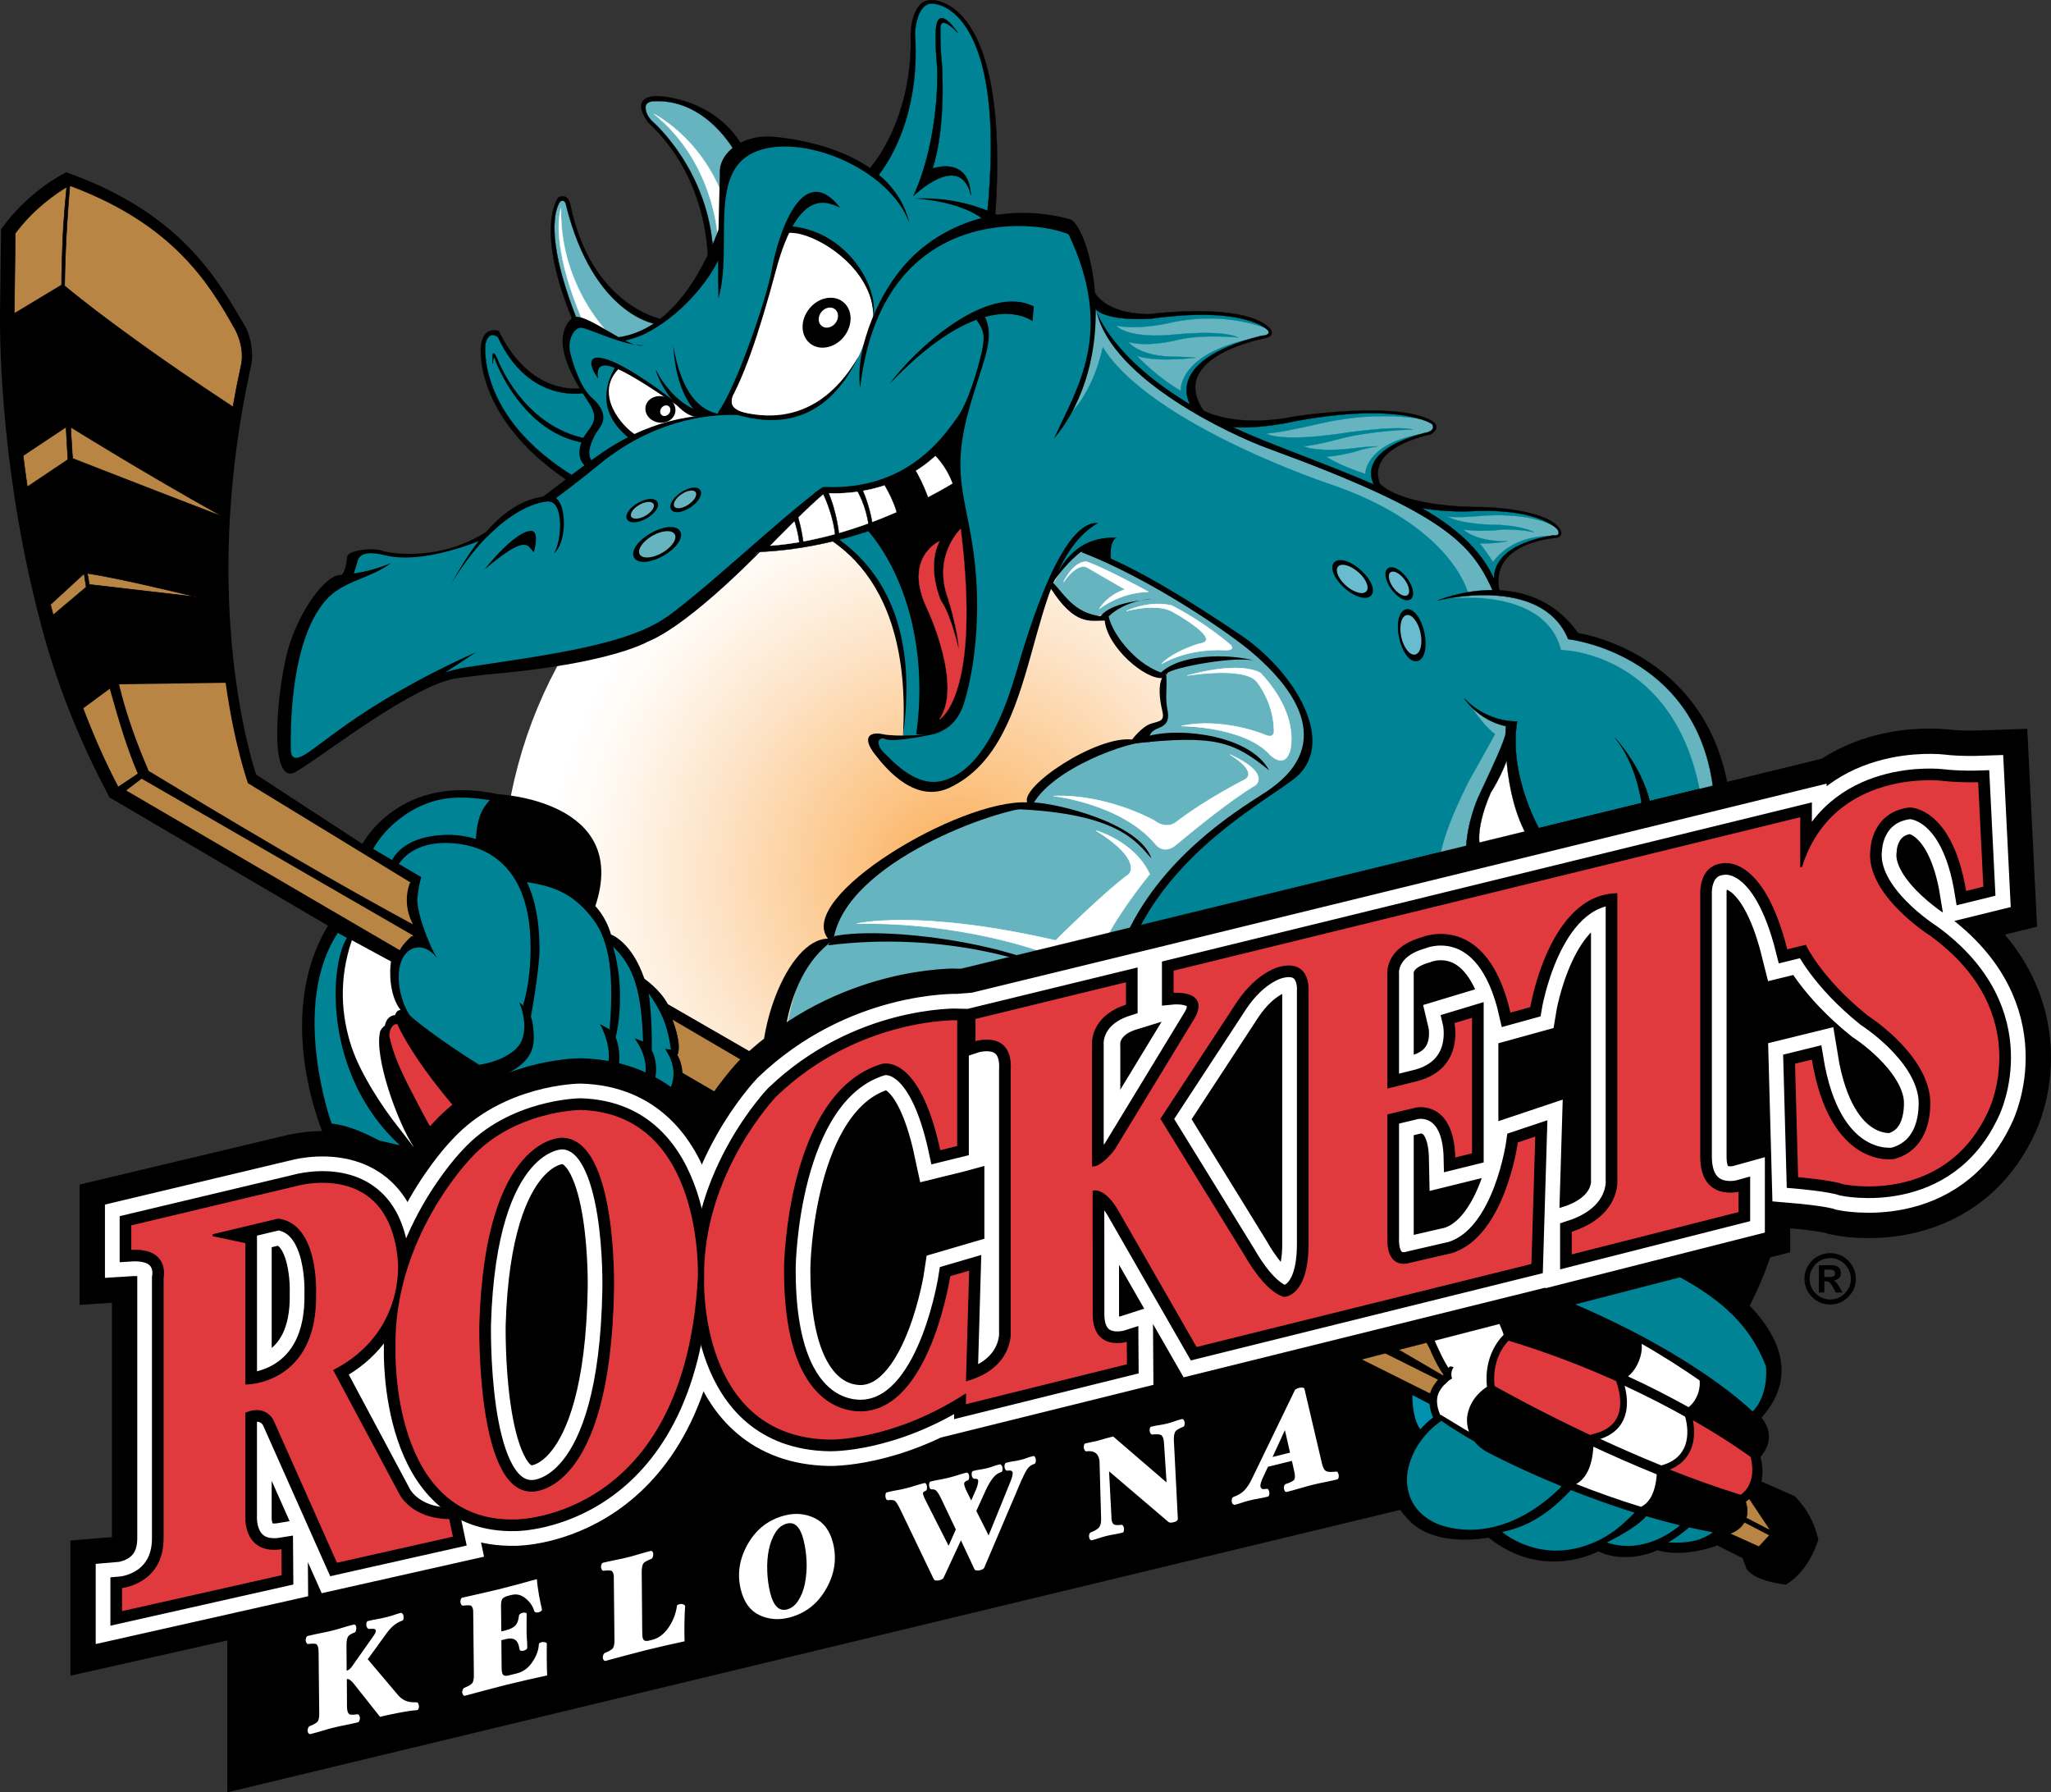 <?xml version="1.0" encoding="utf-8"?>
<!-- Generator: Adobe Illustrator 13.0.0, SVG Export Plug-In . SVG Version: 6.00 Build 14948)  -->
<!DOCTYPE svg PUBLIC "-//W3C//DTD SVG 1.1//EN" "http://www.w3.org/Graphics/SVG/1.1/DTD/svg11.dtd">
<svg version="1.1" id="Layer_1" xmlns="http://www.w3.org/2000/svg" xmlns:xlink="http://www.w3.org/1999/xlink" x="0px" y="0px"
	 width="338.298" height="295.598" viewBox="12.162 5.169 499.685 436.615"
	 enable-background="new 12.162 5.169 499.685 436.615" xml:space="preserve">
<rect x="12.162" y="5.169" width="499.685" height="436.615" fill="#333333" stroke="none"/>
<g>
	
		<radialGradient id="SVGID_1_" cx="406.358" cy="-1251.257" r="151.468" gradientTransform="matrix(0.738 0 0 -0.738 -54.322 -704.32)" gradientUnits="userSpaceOnUse">
		<stop  offset="0" style="stop-color:#FAAB53"/>
		<stop  offset="0.233" style="stop-color:#FCC587"/>
		<stop  offset="0.545" style="stop-color:#FDE4C8"/>
		<stop  offset="0.772" style="stop-color:#FFF8F0"/>
		<stop  offset="0.89" style="stop-color:#FFFFFF"/>
	</radialGradient>
	<circle fill="url(#SVGID_1_)" cx="246.515" cy="220.53" r="111.962"/>
	<path fill="#66B4C0" stroke="#66B4C0" stroke-width="0.073" d="M376.779,149.404c0,0-3.254-11.478,13.917-13.557
		c0,0,2.262,0.271,1.267-1.808c0,0-4.247-4.971-20.335-4.971c0,0-15.997,0.272-21.418-3.614c0,0-8.135-5.333,2.71-12.202
		c0,0,4.247-1.898,6.599-2.349c0,0,2.711-0.271,1.987-2.441c0,0-4.608-3.885-19.882-2.892c0,0-11.207,0.814-16.088,1.899
		c0,0-15.544,2.17-20.605-1.537c0,0-7.682-6.688,3.254-14.279c0,0,5.332-2.983,12.11-4.609c0,0,1.987-0.271,0.994-1.626
		c0,0-4.973-4.972-20.516-3.886c0,0-20.515,2.711-22.593-4.157l0.721,2.621c0,0,4.066,16.087,32.175,29.282l37.506,15.364
		C348.583,124.642,372.623,134.762,376.779,149.404z"/>
	<path fill="#008394" stroke="#008394" stroke-width="0.072" d="M391.962,134.04c0,0-4.638-5.452-21.026-4.851
		c0,0-9.158,0.121-15.063-1.205c0,0,17.354,8.797,20.728,20.605c0,0-2.532-10.483,14.462-12.772c0,0-9.522-1.205-15.186,6.266
		c0,0-1.445-2.41-3.254-4.58c0,0,2.772,0.241,6.87-0.481c0,0-7.229,0.362-10.847-2.892c0,0,3.375,0.723,10.004,0
		c0,0,4.82,0,7.23,0.723c0,0-1.688-1.326-8.195-1.807c0,0-8.915,0.12-12.894-2.05c0,0,1.809,0.362,7.711-0.12
		C372.502,130.877,385.153,129.431,391.962,134.04z"/>
	<path fill="#008394" stroke="#008394" stroke-width="0.072" d="M310.684,108.343c0,0,6.869,0.603,16.39-0.843
		c0,0,21.207-4.581,33.619,0.24c0,0-10.726-3.013-26.391,0.481c0,0-10.724,2.531-13.737,2.531c0,0,2.892,2.169,17.594,0.121
		c0,0,13.497-2.169,18.195-1.085c0,0-10.122,0.242-17.834,2.29c0,0-5.182,1.446-8.797,1.807c0,0,3.134,1.687,13.258,0.362
		c0,0,3.131-0.362,4.818-0.362c0,0-3.254,0.482-5.544,1.325c0,0-4.219,1.085-6.99,1.205c0,0,2.651,1.929,9.521,4.218
		c0,0-0.12-7.833,15.184-10.001c0,0-16.146,3.494-12.471,13.556l-27.415-10.905C320.083,113.284,311.287,109.91,310.684,108.343z"/>
	<path fill="#008394" stroke="#008394" stroke-width="0.072" d="M278.872,78.94c0,0,5.665,3.978,15.786,3.133
		c0,0,20.605-2.44,26.629,3.343c0,0-9.519-4.549-23.375-1.778c0,0-7.834,2.049-13.857,0.844c0,0,2.53,3.375,14.581,2.169
		c0,0,11.085-1.206,15.182,0.722c0,0-8.193-0.843-14.339,0.484c0,0-7.472,2.048-12.412,0.603c0,0,2.531,3.735,12.049,3.615
		c0,0,3.495,0.12,4.339,0.241c0,0-3.494,0.361-5.183,0.361c0,0-5.661,0.361-9.157-0.844c0,0,4.821,5.181,10.725,8.556
		c0,0-0.994-9.851,20.454-13.346c0,0-21.298,3.826-17.621,17.624c0,0-18.499-9.339-24.04-24.764L278.872,78.94z"/>
	<path stroke="#000000" stroke-width="0.072" d="M442.394,301.505c0,0,0,13.739-6.146,23.138c0,0-3.615-7.593-13.737-10.484
		l16.629-5.784L442.394,301.505z"/>
	<path fill="#66B4C0" stroke="#000000" stroke-width="0.072" d="M172.709,83.88c0,0-16.81-4.518-22.052-28.558
		c0,0-0.903-2.892-2.53-1.445c0,0-5.061,9.579,4.88,30.546C153.007,84.423,159.153,94.546,172.709,83.88z"/>
	<path fill="#FFFFFF" stroke="#FFFFFF" stroke-width="0.072" d="M148.851,55.865c0,0-3.163,8.042,5.513,28.015l6.598,3.075
		C160.961,86.955,148.489,75.204,148.851,55.865z"/>
	<path stroke="#000000" stroke-width="0.072" d="M152.193,84.333c-10.122-23.499-3.977-31.089-3.977-31.089
		c2.53-1.085,2.892,1.807,2.892,1.807c5.062,24.582,22.052,27.835,22.052,27.835l-1.355,1.175c0,0-15.003-2.169-21.69-28.738
		c0,0-0.182-1.807-1.446-1.084c0,0-5.241,5.603,4.339,29.463L152.193,84.333z"/>
	<path fill="#66B4C0" stroke="#000000" stroke-width="0.072" d="M192.051,41.765c0,0-9.128-14.912-22.505-12.11
		c0,0-1.807,1.808,1.175,5.151c0,0,14.551,13.015,14.551,31.903l2.531-5.062C187.802,61.647,186.898,44.748,192.051,41.765z"/>
	<path fill="#FFFFFF" stroke="#FFFFFF" stroke-width="0.072" d="M186.989,62.552c0,0-0.904-17.894-15.544-29.644
		c0,0,11.207,5.423,16.81,20.064l-0.362,9.76L186.989,62.552z"/>
	<path fill="#008394" stroke="#008394" stroke-width="0.073" d="M154.271,100.268c0,0-13.495,2.291-20.364-13.014
		c0,0-1.205-1.687-2.892-0.723c0,0-4.217,4.098,3.253,18.438c0,0,6.869,11.327,17.353,16.991l3.977-3.374l-0.722-4.459l3.013-6.267
		l-0.361-3.133L154.271,100.268z"/>
	<path fill="#008394" stroke="#0091AE" stroke-width="0.072" d="M253.445,58.213c0,0,3.375-28.799-3.614-43.259
		c0,0-4.7-10.966-12.292-9.038c0,0-3.013,1.566-3.013,10.001c0,0,0.964,19.04-9.64,31.572l7.109,6.869L253.445,58.213z"/>
	<path d="M73.254,94.612c-0.792,3.598-1.499,7.211-2.115,10.793c-3.015,17.521-3.981,34.979-2.874,51.89
		c1.348,20.593,5.42,33.9,6.286,36.545l25.91,16.908c0,0,8.932-17.367,33.075-12.108c0,0,32.272,1.435,23.667,27.251
		c0,0,2.629,2.629,3.823,6.931c0,0,5.02,1.674,8.128,10.758c0,0,3.825,2.629,5.737,6.216l20.495,11.813l-12.128,17.775l-14.353,8.41
		c0,0-8.835-28.679-32.741-14.335c0,0-11.087,10.52-15.151,18.646c0,0-5.903,10.351-20.365-5.785c0,0-0.362-3.373-9.4-4.099
		c0,0-12.894-28.797,0.824-51.559l-52.827-31.006l-0.389-0.209l-0.208-0.393c-6.077-11.438-11.855-24.852-15.86-39.401
		C12.583,122.586,12.082,90.257,12.17,81.233l0.248-19.762c0,0,0.005-0.465,0.005-0.458l0.271-0.376
		c6.365-8.78,14.704-13.036,15.056-13.214l0.563-0.284l0.591,0.213c26.705,9.663,35.709,24.952,42.285,36.118
		c0.326,0.555,0.647,1.1,0.965,1.635C72.153,85.104,74.399,89.725,73.254,94.612z"/>
	<g>
		<path fill="#B98544" stroke="#000000" stroke-width="0.14" d="M33.449,144.827c0.142,0.874,0.329,1.854,0.476,2.726
			l26.189,3.041C52.919,148.883,41.571,146.125,33.449,144.827z"/>
		<path fill="#B98544" stroke="#000000" stroke-width="0.14" d="M69.214,84.956c-6.096-10.789-14.89-25.261-40.037-34.578
			c-0.297,3.543-1.083,12.536-1.282,24.425c2.787,2.329,15.694,12.851,41.021,29.48c0.596-3.412,1.275-6.849,2.027-10.274
			C70.943,94.009,72.02,89.919,69.214,84.956z"/>
		<path fill="#B98544" stroke="#000000" stroke-width="0.14" d="M65.842,130.695c-18.733-10.473-33.681-19.772-36.426-21.457
			c0.071,0.866,0.01,1.464,0.089,2.331c0.157,1.7,0.177,3.525,0.359,5.289c2.494,0.944,11.079,4.369,35.971,13.942
			C65.838,130.765,65.841,130.73,65.842,130.695z"/>
	</g>
	<path fill="#B98544" stroke="#000000" stroke-width="0.359" d="M113.218,230.791c-29.36-15.821-62.999-36.601-64.964-37.687
		c-2.67-6.25-5.232-12.796-7.334-21.415l26.369-0.373c2.083,15.138,5.425,24.518,5.425,24.518l39.597,24.18
		C112.311,220.013,109.872,225.054,113.218,230.791z"/>
	<path fill="#B98544" stroke="#000000" stroke-width="0.359" d="M109.632,236.887l-67.038-39.141l4.063-3.107l66.321,38.304
		C112.979,232.943,110.35,235.213,109.632,236.887z"/>
	<g>
		<g>
			<path fill="#B98544" stroke="#000000" stroke-width="0.129" d="M33.157,148.185c-0.184-1.082-0.333-2.198-0.507-3.279
				l-8.18,7.519c0.209,0.84,0.429,1.687,0.646,2.534L33.157,148.185z"/>
			<path fill="#B98544" stroke="#000000" stroke-width="0.359" d="M39.008,172.646l-6.759,4.981
				c2.611,6.917,5.499,13.417,8.665,19.418l5.026-3.363v-0.001C43.325,187.521,41.519,181.61,39.008,172.646z"/>
		</g>
		<path fill="#B98544" stroke="#000000" stroke-width="0.129" d="M18.824,123.746l9.875-6.619c0,0-0.386-7.147-0.448-7.918
			c-0.012-0.132,0.01,0.13,0,0c-0.001-0.008,0,0.006,0,0l-10.445,6.94C18.104,118.6,18.44,121.131,18.824,123.746z"/>
		<path fill="#B98544" stroke="#000000" stroke-width="0.129" d="M27.167,74.593c0.004-0.192-0.005-3.781,0.26-10.541
			c0.246-6.308,0.934-12.657,0.989-13.333v-0.001c-2.403,1.437-8.002,5.182-12.528,11.27c-0.01,0.892-0.24,19.274-0.24,19.274
			c0,0.083-0.001,0.183-0.002,0.271L27.167,74.593z"/>
	</g>
	<path fill="#E13A3E" d="M116.606,279.021l6.616,9.336l1.875-4.788l2.441-3.694c-6.459-6.416-15.231-17.813-18.599-25.25
		c-1.401-0.01-1.979,1.746-1.91,3.002c1.545,6.771,4.622,11.869,7.722,17.927L116.606,279.021z"/>
	<path fill="#B98544" stroke="#000000" stroke-width="0.152" d="M177.903,273.729l6.193,6.91l9.36-16.95l-17.606-10.307
		c0,0,2.539,6.124,1.284,8.814C177.133,262.197,179.016,265.333,177.903,273.729z"/>
	<path fill="#008394" d="M96.681,233.637l-2.211-1.228c-11.793,17.891-1.531,46.442-1.531,46.442c4.788,0.592,8.758,2.7,11.72,4.179
		l4.908,1.123C90.92,266.943,92.338,240.518,96.681,233.637z"/>
	<path fill="#FFFFFF" d="M109.768,251.208c-2.758-3.465-2.763-9.412-2.35-11.83l-9.533-5.172
		c-3.267,9.592-2.589,18.434-0.044,26.074c2.2,6.587,7.697,14.881,11.313,19.395l4.207,5.462l-0.367,1.149v-1.673
		c-4.004-6.037-9.815-22.148-8.192-28.289c0,0,0.528-1.031,1.126-1.27c0,0,0.239-2.391,2.509-2.63
		C108.437,252.424,108.709,251.186,109.768,251.208z"/>
	<path fill="#008394" d="M141.431,235.96c0,8.68-1.775,13.81-1.775,13.81l0.106,0.454c-0.604-0.586-1.092-0.849-1.092-0.849
		s2.332,5.117,0.591,9.271c-1.591,3.8-7.614,5.544-10.376,5.892c-10.678-6.678-16.084-11.268-16.829-11.976
		c-2.237-3.148-3.742-9.517-1.991-13.576c1.514-3.511,5.557-4.365,8.549-0.461l-1.301-2.415l-0.82-1.951
		c-1.77-4.204-2.847-8.469-2.623-10.374c0.209-1.789,0.396-2.929,0.62-3.815l0.291-1.149l-1.024-0.601l-4.431-2.598
		c1.333-1.984,4.52-5.107,11.392-5.107C126.243,210.516,141.431,212.29,141.431,235.96z"/>
	<path fill="#008394" d="M139.035,270.71l-7.22-2.408c11.501-3.974,10.597-9.13,10.209-13.208c-0.082-0.849-0.273-1.584-0.522-2.226
		c1.001-5.583,2.101-12.904,2.101-16.515c0-6.953-1.134-12.27-3.043-16.286l0,0c0.161,0.021,0.334,0.042,0.514,0.073
		c5.314,0.904,10.314,2.246,15.202,8.465c0.007,0.004,0.014,0.005,0.021,0.009c3.484,4.446,5.72,11.064,4.404,27.074l0.139,0.314
		l-2.507-1.367c0,0,5.924,10.22-1.844,14.762L139.035,270.71z"/>
	<path d="M132,202.128c0,0-2.095,2.556-2.303,7.731c0,0,6.418,2.278,10.56,8.074c0,0,9.73-0.207,15.319,6.832
		c0,0,2.823-8.375-3.094-15.368c0,0-3.585-6.096-18.537-8.953C132.659,200.567,132,202.128,132,202.128z"/>
	<path fill="#008394" d="M128.103,209.543c-2.471-0.75-5.063-1.093-7.582-1c-8.298,0.306-11.582,3.816-12.848,6.111l-4.593-2.694
		c2.619-4.747,7.662-9.062,13.228-11.134c5.144-1.917,10.535-1.468,15.197-0.752C129.205,202.486,128.347,205.188,128.103,209.543z"
		/>
	<path fill="#008394" d="M163.088,274.56l-3.825-2.87c5.829-5.64,3.35-12.846,2.888-13.83c0.757-2.697,2.26-12.573-0.645-22.118
		c5.071,4.861,6.934,10.76,7.318,23.131l-2.104-0.79C166.72,258.083,174.893,267.965,163.088,274.56z"/>
	<g>
		<path fill="#008394" d="M175.609,260.851c-0.896-7.171-3.301-10.577-5.411-13.752c0.524,3.348,0.854,9.113,0.75,13.931
			c0,0,4.576,7.712-5.217,15.652l1.912,1.435c0,0,13.703-7.044,6.533-17.441L175.609,260.851z"/>
	</g>
	<line fill="none" stroke="#000000" stroke-width="0.038" x1="161.267" y1="234.136" x2="165.57" y2="236.648"/>
	<g>
		<path fill="#66B4C0" d="M305.859,313.524l2.138-5.131c0,0-21.49-16.931-25.398-46.886c-3.906-29.956,17.541-49.292,39.724-64.468
			c12.776-8.74,11.07-16.28,2.604-26.048c-8.466-9.769-43.63-32.56-47.536-32.56c-3.908,0-9.117,9.768-9.117,9.768
			c4.559,9.768,13.023,6.511,13.023,6.511c3.255,11.071,14.324,15.208,14.324,15.208l0.182,11.207l-6.326,4.519
			c-19.521,2.35-27.064,15.955-27.064,15.955c-5.861,0-20.838,5.208-31.908,11.722c-11.069,6.511-16.932,20.835-16.932,20.835
			c-7.813,3.908-11.721,27.353-11.721,41.027l2.704,1.077c-1,6.386-0.919,15.199,2.944,22.44l-1.742-0.728
			c-1.953,11.07,7.162,30.607,7.162,30.607c0,8.466,7.165,26.048,7.165,26.048c44.281,16.932,85.958,8.465,102.238,4.558
			c9.117-1.302,9.769-8.467,9.769-8.467l-0.876-0.365C336.033,347.367,341.958,338.134,305.859,313.524z"/>
		<path fill="#008394" d="M306.042,312.952c1.954-7.813-0.651-3.257-0.651-3.257c-15.63-20.187-21.49-37.769-22.793-55.351
			c-1.302-17.583,7.814-31.908,31.909-51.443c12.646-10.254,24.688-14.813,9.117-33.211c-15.712-18.568-47.887-30.679-47.887-30.679
			s-5.512,3.329-8.116,10.492c-2.605,7.163-7.816,20.188-7.816,20.188c-5.86,24.095-13.675,25.396-20.187,27.351
			c-6.511,1.954-15.627-11.722-15.627-11.722l8.185-0.215c3.705-48.622-28.372-53.833-28.372-53.833
			c-7.319,9.061-26.463,22.417-33.864,27.351c-7.814,5.21-44.933,11.721-51.444,11.721c-6.511,0-26.047,16.931-32.559,20.838
			c-6.511,3.908-3.907-6.512-3.907-15.629c0-23.443,14.326-27.35,14.326-29.955c0,0,0.405-7.284,7.163-5.861
			c6.187,1.302,13.023,0.65,13.023,0.65c19.537-3.906,38.421-21.489,38.421-21.489s-2.135-2.572-0.651-4.559
			c6.215-8.316,3.255-10.418-1.303-16.28c-4.558-5.86-3.289-11.182-0.976-14.652c0.543-0.812,12.047,4.559,12.047,4.559
			c13.023-0.65,23.443-23.768,23.443-23.768c0-18.233,5.861-22.792,5.861-22.792c18.884-8.465,38.421,12.372,38.421,12.372
			c13.385-1.166,21.7,5.16,21.7,5.16s3.046-0.603,19.978,2.001c5.389,13.181,5.845,20.249,5.845,20.249
			c4.821,19.039,51.679,37.362,60.166,40.082c33.732,10.812,37.104,28.406,37.104,28.406s12.02-0.991,18.988,10.163
			c0,0,29.837,3.066,35.135,35.411"/>
		<path d="M187.524,60.289c-3.255,8.792-10.745,25.071-24.746,27.025l0.977,0.976c10.418-1.954,20.512-13.024,23.769-20.513V60.289z
			"/>
		<path d="M228.875,98.708c5.861-8.14,23.769-24.745,35.166-18.884l-0.326,3.581C259.807,80.801,248.411,78.197,228.875,98.708z"/>
		<path d="M257.519,58.695c-6.001-3.192-13.051-5.542-22.632-5.18c4.252,0.223,13.557,1.626,17.931,6.095"/>
		<path d="M212.614,123.773c-11.396,8.447-30.937,27.276-39.402,32.567c-10.162,6.351-30.121,8.685-47.553,11.397
			c-14.651,2.279-34.837,18.233-38.095,20.512c-3.255,2.279-4.558,1.954-4.558-0.652c0-2.603-0.602-25.679,8.465-36.141
			c4.232-4.883,10.745-5.208,15.955-9.117c-5.535,2.279-9.442,2.604-12.698,2.931c-3.256,0.326-9.117,7.813-12.046,16.932
			c-2.932,9.116-5.537,35.164,1.626,30.932c7.163-4.233,28.707-21.345,39.397-22.792c15.913-2.154,36.616-3.409,49.791-11.982
			c22.611-14.716,29.279-26.13,39.279-34.584L212.614,123.773z"/>
		<g>
			
				<ellipse transform="matrix(0.868 -0.497 0.497 0.868 -45.715 103.751)" stroke="#000000" stroke-width="0.837" cx="172.205" cy="137.824" rx="6.052" ry="2.737"/>
			
				<ellipse transform="matrix(0.868 -0.497 0.497 0.868 -45.671 103.824)" fill="#66B4C0" cx="172.241" cy="137.724" rx="4.917" ry="2.395"/>
		</g>
		<g>
			
				<ellipse transform="matrix(-0.212 -0.977 0.977 -0.212 275.472 541.529)" stroke="#000000" stroke-width="0.837" cx="355.942" cy="159.765" rx="6.052" ry="2.738"/>
			
				<ellipse transform="matrix(-0.212 -0.977 0.977 -0.212 275.311 541.336)" fill="#69BCD0" cx="355.855" cy="159.696" rx="4.917" ry="2.396"/>
		</g>
		<g>
			<path stroke="#000000" stroke-width="0.837" d="M343.725,144.624c-2.24-2.144-4.965-3.171-6.086-2.297
				c-1.121,0.873-0.217,3.32,2.021,5.463c2.239,2.144,4.965,3.171,6.088,2.297C346.872,149.212,345.963,146.766,343.725,144.624z"/>
			<path fill="#69BCD0" d="M343.382,144.812c-1.819-1.741-4.091-2.532-5.071-1.767c-0.984,0.766-0.307,2.798,1.516,4.539
				c1.819,1.741,4.091,2.532,5.071,1.767C345.88,148.586,345.201,146.554,343.382,144.812z"/>
		</g>
		<g>
			<path stroke="#000000" stroke-width="0.837" d="M354.822,146.522c-1.317-1.94-3.172-3.133-4.139-2.664
				c-0.969,0.469-0.688,2.423,0.628,4.365c1.315,1.94,3.17,3.133,4.141,2.664C356.42,150.417,356.139,148.464,354.822,146.522z"/>
			<path fill="#69BCD0" d="M354.538,146.61c-1.069-1.577-2.623-2.523-3.474-2.112c-0.848,0.409-0.668,2.022,0.403,3.599
				c1.068,1.576,2.625,2.521,3.473,2.112C355.787,149.796,355.608,148.187,354.538,146.61z"/>
		</g>
		<g>
			
				<ellipse transform="matrix(0.868 -0.497 0.497 0.868 -42.103 100.864)" stroke="#000000" stroke-width="0.837" cx="168.583" cy="129.591" rx="3.844" ry="1.738"/>
			
				<ellipse transform="matrix(0.868 -0.497 0.497 0.868 -42.065 100.846)" fill="#66B4C0" cx="168.613" cy="129.527" rx="3.124" ry="1.522"/>
		</g>
		<g>
			
				<ellipse transform="matrix(0.829 -0.56 0.56 0.829 -40.331 122.068)" stroke="#000000" stroke-width="0.837" cx="179.129" cy="126.881" rx="3.844" ry="1.739"/>
			
				<ellipse transform="matrix(0.828 -0.56 0.56 0.828 -40.301 122.118)" fill="#66B4C0" cx="179.144" cy="126.831" rx="3.125" ry="1.521"/>
		</g>
		<path d="M183.257,106.565c-2.442-0.977-6.559-6.879-7.047-17.136c0.977,5.617,3.422,15.742,11.926,16.718L183.257,106.565z"/>
		<path d="M203.479,131.92c8.141,1.954,31.258,10.745,28.653,52.747c1.953-14.326,3.255-42.979-27.026-54.049L203.479,131.92z"/>
		<path d="M210.642,125.733c14.977,3.583,28.978,28.001,24.745,58.284c0,0,8.792,1.952,11.721-7.815
			c2.932-9.767,4.233-24.095,1.953-38.42c-2.278-14.327-5.534-18.885,0.652-37.769c2.28-7.49,4.884-13.025,2.28-17.908l-1.954,0.976
			c1.627,2.279,2.278,3.582,1.301,7.815c-0.976,4.233-3.254,12.374-6.187,16.281c-2.93,3.907-11.721,17.582-32.234,16.603
			C212.92,123.778,209.34,125.733,210.642,125.733z"/>
		<path d="M242.225,183.365c-3.255,0.977-12.047,1.302-14.978,0.652c-2.929-0.652-5.321,0.503-1.953,4.883
			c3.256,4.233,10.149,11.958,18.233,8.141c23.444-11.07,17.257-53.399,36.144-64.469c-5.515-0.448-12.209,9.582-19.863,36.142
			c-5.535,19.209-12.384,25.313-18.233,26.698c-6.094,1.444-11.396-4.233-14.327-7.163c-1.007-1.008-2.184-3.834,0.977-2.931
			C230.503,185.97,240.271,184.017,242.225,183.365z"/>
		<path d="M268.273,147.549c4.233-5.862,9.117-11.07,15.953-11.397C280.322,136.152,273.483,136.152,268.273,147.549z"/>
		<path d="M307.345,308.718c-8.792-8.791-22.368-31.588-23.444-49.164c-2.336-38.174,33.017-56.704,43.306-64.468
			c11.311-8.533,0.326-26.373-12.697-35.165c-7.847-5.296-26.374-17.583-37.443-20.839l-1.305,0.652
			c16.608,6.438,35.026,19.086,40.699,23.769c13.025,10.744,20.103,24.001,4.234,34.513c-9.581,6.348-73.364,42.157-14.325,113.632
			L307.345,308.718z"/>
		<path d="M284.226,136.152c-1.628,0.652-1.628,4.233-1.303,5.862l-7.907-2.641C275.016,139.372,278.041,135.826,284.226,136.152z"
			/>
		<g>
			
				<ellipse transform="matrix(0.268 0.964 -0.964 0.268 486.556 -100.782)" cx="309.579" cy="269.694" rx="5.074" ry="2.295"/>
			<path fill="#03ABC4" d="M307.671,270.175c-0.609-2.195-0.237-4.214,0.832-4.512c1.068-0.297,2.431,1.241,3.04,3.434
				c0.607,2.195,0.236,4.214-0.834,4.512C309.642,273.907,308.281,272.369,307.671,270.175z"/>
		</g>
		<g>
			<path d="M299.741,253.632c-1.3-2.812-1.39-5.725-0.197-6.501c1.191-0.777,3.212,0.874,4.513,3.686
				c1.301,2.813,1.389,5.726,0.197,6.503C303.063,258.096,301.042,256.446,299.741,253.632z"/>
			<path fill="#03ABC4" d="M300.033,253.372c-1.058-2.286-1.068-4.69-0.025-5.372c1.041-0.681,2.744,0.62,3.801,2.906
				c1.058,2.285,1.068,4.69,0.023,5.371C302.791,256.958,301.088,255.656,300.033,253.372z"/>
		</g>
		<g>
			<path d="M297.938,264.746c-1.41-1.874-1.936-4.015-1.177-4.78c0.758-0.763,2.515,0.138,3.923,2.013s1.936,4.017,1.178,4.781
				C301.102,267.521,299.346,266.623,297.938,264.746z"/>
			<path fill="#03ABC4" d="M298.111,264.506c-1.144-1.525-1.534-3.303-0.87-3.972c0.663-0.669,2.129,0.025,3.273,1.548
				c1.144,1.523,1.534,3.303,0.869,3.971C300.721,266.723,299.255,266.029,298.111,264.506z"/>
		</g>
		<path d="M358.138,151.456"/>
		<path d="M98.005,141.871c0,0-1.711,2.626-1.711,3.968c0,1.344,1.771-0.244,1.771-0.244L98.005,141.871z"/>
		<path d="M105.84,140.406c-2.402-0.616-5.861-0.977-6.511,1.302c-0.652,2.278-1.304,4.231-1.304,4.231l-3.907,0.978
			c2.605-2.605,2.309-4.559,2.635-6.186c0.326-1.628,6.809-2.28,8.762-1.302c0,0,13.474,3.539,26.579-5.663l-2.648,2.928
			C129.445,136.694,115.416,142.863,105.84,140.406z"/>
		<path d="M268.507,146.904c3.258,3.255,5.625,8.461,13.766,8.461c0.977,4.558,7.163,12.372,14.001,13.999
			c0.326,3.582-0.325,5.536,0.326,8.792c0.65,3.256-0.977,3.908-2.605,4.559c-1.627,0.651-2.072,1.93-1.748,3.233
			c-4.232-0.652-24.625,6.535-28.858,15.978c-7.489,0-45.259,13.024-48.188,32.232c-13.35,9.444-13.675,32.232-11.396,42.981
			l-5.181-5.008c-3.733-14.001,5.332-38.298,15.273-38.298c-8.004-10.006,31.775-33.949,48.515-33.21
			c-1.629-3.908,16.77-16.28,25.56-15.304c0,0,2.441-3.255,4.723-3.907c2.278-0.65,3.255-0.65,2.604-3.256
			c-0.65-2.605-0.975-6.186,0-7.814c-4.231,0.326-13.351-7.488-13.999-14.001c-3.581,0-7.253,1.308-13.114-7.809"/>
		<path d="M215.525,233.181c13.023-2.605,51.119,2.276,62.19,13.998c-9.117-7.813-36.143-15.3-63.819-11.722L215.525,233.181z"/>
		<path d="M263.388,200.622c5.536,0,26.373,4.884,29.305,13.675c-3.584-3.908-7.815-11.07-33.538-12.047L263.388,200.622z"/>
		<path d="M292.369,184.341c7.813-1.953,24.418,0,28.977,8.466c-8.467-6.837-12.888-8.779-33.074-6.5L292.369,184.341z"/>
		<path d="M296.6,169.363c-1.303-0.976,15.629-4.557,21.165-3.254c-5.536-1.628-18.233-1.953-23.118,3.254H296.6z"/>
		<path d="M281.947,155.689c2.279-2.606,7.163-4.558,10.746-4.558c-3.908,0.325-10.746,1.301-12.699,4.558H281.947z"/>
		<path d="M208.037,300.904c1.055,20.242-0.512,37.605,57.632,33.537c-11.721,2.604-46.235,2.277-52.423-5.536
			c-6.187-7.814-8.792-25.724-8.792-25.724S205.758,298.953,208.037,300.904z"/>
		<path d="M211.618,328.255c0.651,4.558,1.953,22.465,12.699,29.304l1.953,0.649c0,0-9.442-2.604-11.396-27.023"/>
		<path d="M240.271,291.462c6.512,0.326,34.84-0.978,43.956-5.536c-6.186,2.604-13.673,7.814-39.072,6.839L240.271,291.462z"/>
		<path fill="#FFFFFF" d="M188.175,104.57c0,0,8.41,2.939,13.906,2.175c13.015-1.807,18.2-13.082,18.98-14.224
			c0.903-1.32,3.907-10.092,3.907-10.092c-0.65-13.677-10.418-17.91-21.163-21.816C199.245,78.521,194.671,95.631,188.175,104.57z"
			/>
		<path fill="#FFFFFF" d="M162.453,94.477c-2.605,3.907-4.294,10.553,3.256,16.932c0,0,13.123-4.556,15.676-4.752
			c2.351-0.181-0.373-0.783-0.373-0.783S165.661,95.811,162.453,94.477z"/>
		<ellipse transform="matrix(0.62 -0.784 0.784 0.62 15.492 199.369)" cx="213.618" cy="83.687" rx="6.465" ry="5.43"/>
		
			<ellipse transform="matrix(0.62 -0.785 0.785 0.62 16.455 199.253)" fill="#FFFFFF" cx="213.952" cy="82.637" rx="2.603" ry="2.185"/>
		<path d="M161.954,94.726c-1.953,3.582-4.699,10.484,3.345,17.082l1.712-0.725c-3.255-1.954-10.094-9.768-4.232-15.955
			C162.778,95.128,162.511,94.681,161.954,94.726z"/>
		<ellipse transform="matrix(0.98 0.198 -0.198 0.98 24.272 -32.246)" cx="173.035" cy="104.987" rx="3.684" ry="3.223"/>
		
			<ellipse transform="matrix(0.62 -0.785 0.785 0.62 -16.421 176.684)" fill="#FFFFFF" cx="174.208" cy="105.296" rx="1.374" ry="1.155"/>
		<path d="M181.385,106.656c3.404-0.091,1.502-0.836,2.848-0.788c-5.298-1.116-9.732-5.531-12.338-10.74
			C172.75,98.832,177.5,106.023,181.385,106.656z"/>
		<path d="M191.756,106.197c-8.14-0.325-19.535,0.326-32.233,8.792c-12.698,8.465-26.048,22.141-42.98,25.396
			c16.607-4.559,21.702-5.833,41.677-22.141C174.175,105.221,189.477,106.197,191.756,106.197z"/>
		<path fill="#008394" d="M147.094,140.011c1.952-2.931,2.604-13.024-1.628-12.698c-4.233,0.325-14,4.558-23.444,20.187"/>
		<path d="M130.163,143.918c5.535-6.837,9.442-9.442,11.396-9.442c1.954,0,0.976,4.231,0.65,5.208
			C140.581,138.057,140.581,135.127,130.163,143.918z"/>
		<path d="M122.021,147.499c5.209-9.442,13.025-21.164,24.095-21.488c4.232-0.326,4.557,11.07,0.977,14.001
			c1.952-2.931,2.604-13.025-1.628-12.699C141.232,127.637,131.465,131.871,122.021,147.499z"/>
	</g>
	<line fill="none" stroke="#000000" stroke-width="0.038" x1="346.984" y1="229.989" x2="341.331" y2="231.589"/>
	<g>
		<g>
			<polygon stroke="#000000" stroke-width="0.049" points="211.197,362.953 180.696,339.693 162.687,375.313 67.553,399.288 
				67.553,441.752 368.337,369.322 368.337,322.907 			"/>
			<g>
				<g>
					<path stroke="#000000" stroke-width="24.689" d="M450.999,216.11c7.776-24.109,34.221-21,34.221-21
						c4.146,0.519,9.116,0.35,9.116,0.35l1.285,25.895l-4.658,1.147c-3.329-20.569-13.521-20.392-13.521-20.392
						c-9.075,1.037-9.332,9.851-9.332,9.851c-1.557,10.888,14.518,20.999,14.518,20.999c25.924,18.922,14.259,42.774,14.259,42.774
						c-10.629,23.589-35.776,18.145-35.776,18.145c-2.852-1.035-11.113-1.738-11.113-1.738l-0.762-28.043l4.552-1.119
						c4.346,26.906,19.751,24.307,19.751,24.307c10.095-2.707,8.574-14.921,8.574-14.921c-1.299-10.888-15.097-19.635-15.097-19.635
						c-11.207-9.005-15.047-17.131-15.047-17.131l-4.555,1.121c-5.921-23.716-15.781-20.98-15.781-20.98
						c-5.371,0.668-5,7.109-5,7.109v64.032c0,10.89,9.332,8.297,9.332,8.297v5.442l-41.123,10.432v-6.002
						c12.021-3.868,11.104-12.465,11.104-12.465v-69.578c-16.28,0.417-20.746,27.691-20.746,27.691l-5.229,1.444
						c-5.703-25.146-21.418-18.408-21.418-18.408c-8.975,2.593-8.139,8.816-8.139,8.816v27.479l7.261-1.814
						c11.147-3.109,8.553-13.998,8.553-13.998l4.808-1.45v33.546l-4.556,1.122c-0.267-14.225-9.324-12.22-9.324-12.22l-6.741,1.61
						v29.756c-0.259,8.037,5.186,5.965,5.186,5.965l10.112-2.334c12.962-3.889,16.025-26.941,16.025-26.941l4.713-1.578
						l-0.951,31.571l-81.937,20.313l-19.514-33.994c-3.111-4.927-5.445-4.147-5.445-4.147l0.021,30.239
						c0.236,8.645,8.3,6.054,8.3,6.054l0.04,5.965l-39.73,9.849l0.036-2.526c-17.852,11.473-32.959,11.078-32.959,11.078
						c-32.406-0.516-30.851-39.402-30.851-39.402c-0.517-25.665,17.63-44.591,17.63-44.591
						c20.221-19.442,44.517-18.664,44.517-18.664v31.095l-4.554,1.121c-5.146-24.039-14.039-21.068-14.039-21.068
						c-23.073,6.998-23.591,49.255-23.591,49.255c-0.259,39.146,20.221,34.739,20.221,34.739
						c15.295-2.333,19.802-32.731,19.802-32.731l5.085-1.489l-0.777,26.962c10.888-3.111,10.398-11.406,10.398-11.406v-64.028
						c0.613-9.85-8.583-6.783-8.583-6.783v-5.922l37.155-9.05v5.948c-8.988,2.861-8.264,9.582-8.264,9.582v29.419
						c2.191-0.136,5.067-4.013,5.067-4.013l19.705-32.406c3.11-6.222-5.398-5.386-5.398-5.386v-5.847l153.165-37.504V216.11
						L450.999,216.11z M325.006,320.843c0,0,5.705,0,5.717-12.646v-61.76c0,0,0.578-7.168-6.423-5.612c0,0-5.517,0.948-10.701,8.725
						l-18.438,28.157l20.513,33.283C315.676,310.991,320.34,319.544,325.006,320.843z"/>
					<path stroke="#000000" stroke-width="24.689" d="M80.972,382.282l0.052,6.803l-39.373,8.854v-6.15
						c0,0,10.135-0.863,10.125-11.924V316.46c0,0,1.631-7.188-7.874-6.586v-6.401l40.267-9.594c0,0,22.814-6.739,25.147,18.147
						c0,0,2.136,17.693-15.654,26.993l15.913,29.782c0,0,2.685,6.116,12.23,6.168l0.991,4.719l-28.678,6.448l-15.566-34.965
						c0,0-1.729-3.629-6.374-1.717v25.232C72.18,374.688,71.64,383.837,80.972,382.282z M72.18,307.793v34.393
						c0,0,17.262,0,16.742-22.121c0,0,0.691-16.591-8.986-17.802l-15.9,3.802L72.18,307.793z"/>
					<path stroke="#000000" stroke-width="24.689" d="M161.511,319.2c-0.865,49.947-19.701,49.083-19.701,49.083
						c-13.483,0.345-12.619-40.615-12.619-40.615c1.383-45.626,19.876-45.106,19.876-45.106
						C162.375,282.733,161.511,319.2,161.511,319.2z M153.56,275.3c0,0-16.245,0.177-26.788,11.753c0,0-19.185,19.529-18.492,46.839
						c0,0-1.384,42.514,29.553,41.651c0,0,41.306,0,44.591-59.108C182.424,316.435,184.151,276.166,153.56,275.3z"/>
				</g>
				<g>
					<path fill="#FFFFFF" stroke="#FFFFFF" stroke-width="12.343" d="M450.999,216.11c7.776-24.109,34.221-21,34.221-21
						c4.146,0.519,9.116,0.35,9.116,0.35l1.285,25.895l-4.658,1.147c-3.329-20.569-13.521-20.392-13.521-20.392
						c-9.075,1.037-9.332,9.851-9.332,9.851c-1.557,10.888,14.518,20.999,14.518,20.999c25.924,18.922,14.259,42.774,14.259,42.774
						c-10.629,23.589-35.776,18.145-35.776,18.145c-2.852-1.035-11.113-1.738-11.113-1.738l-0.762-28.043l4.552-1.119
						c4.346,26.906,19.751,24.307,19.751,24.307c10.095-2.707,8.574-14.921,8.574-14.921c-1.299-10.888-15.097-19.635-15.097-19.635
						c-11.207-9.005-15.047-17.131-15.047-17.131l-4.555,1.121c-5.921-23.716-15.781-20.98-15.781-20.98
						c-5.371,0.668-5,7.109-5,7.109v64.032c0,10.89,9.332,8.297,9.332,8.297v5.442l-41.123,10.432v-6.002
						c12.021-3.868,11.104-12.465,11.104-12.465v-69.578c-16.28,0.417-20.746,27.691-20.746,27.691l-5.229,1.444
						c-5.703-25.146-21.418-18.408-21.418-18.408c-8.975,2.593-8.139,8.816-8.139,8.816v27.479l7.261-1.814
						c11.147-3.109,8.553-13.998,8.553-13.998l4.808-1.45v33.546l-4.556,1.122c-0.267-14.225-9.324-12.22-9.324-12.22l-6.741,1.61
						v29.756c-0.259,8.037,5.186,5.965,5.186,5.965l10.112-2.334c12.962-3.889,16.025-26.941,16.025-26.941l4.713-1.578
						l-0.951,31.571l-81.937,20.313l-19.514-33.994c-3.111-4.927-5.445-4.147-5.445-4.147l0.021,30.239
						c0.236,8.645,8.3,6.054,8.3,6.054l0.04,5.965l-39.73,9.849l0.036-2.526c-17.852,11.473-32.959,11.078-32.959,11.078
						c-32.406-0.516-30.851-39.402-30.851-39.402c-0.517-25.665,17.63-44.591,17.63-44.591
						c20.221-19.442,44.517-18.664,44.517-18.664l2.48-0.195l5.646,29.069l-8.126,2.221l-4.554,1.121
						c-5.146-24.039-14.039-21.068-14.039-21.068c-23.073,6.998-23.591,49.255-23.591,49.255
						c-0.259,39.146,20.221,34.739,20.221,34.739c15.295-2.333,19.802-32.731,19.802-32.731l5.085-1.489l-0.777,26.962
						c10.888-3.111,10.398-11.406,10.398-11.406v-64.028c0.613-9.85-8.583-6.783-8.583-6.783v-5.922l37.155-9.05v5.948
						c-8.988,2.861-8.264,9.582-8.264,9.582v29.419c2.191-0.136,5.067-4.013,5.067-4.013l19.705-32.406
						c3.11-6.222-5.398-5.386-5.398-5.386v-5.847l153.165-37.504V216.11L450.999,216.11z M325.006,320.843c0,0,5.705,0,5.717-12.646
						v-61.76c0,0,0.578-7.168-6.423-5.612c0,0-5.517,0.948-10.701,8.725l-18.438,28.157l20.513,33.283
						C315.676,310.991,320.34,319.544,325.006,320.843z"/>
					<path fill="#FFFFFF" stroke="#FFFFFF" stroke-width="12.343" d="M80.972,382.282l0.052,6.803l-39.373,8.854v-6.15
						c0,0,10.135-0.863,10.125-11.924V316.46c0,0,1.631-7.188-7.874-6.586v-6.401l40.267-9.594c0,0,22.814-6.739,25.147,18.147
						c0,0,2.136,17.693-15.654,26.993l15.913,29.782c0,0,2.685,6.116,12.23,6.168l0.991,4.719l-28.678,6.448l-15.566-34.965
						c0,0-1.729-3.629-6.374-1.717v25.232C72.18,374.688,71.64,383.837,80.972,382.282z M72.18,307.793v34.393
						c0,0,17.262,0,16.742-22.121c0,0,0.691-16.591-8.986-17.802l-15.9,3.802L72.18,307.793z"/>
					<path fill="#FFFFFF" stroke="#FFFFFF" stroke-width="12.343" d="M161.511,319.2c-0.865,49.947-19.701,49.083-19.701,49.083
						c-13.483,0.345-12.619-40.615-12.619-40.615c1.383-45.626,19.876-45.106,19.876-45.106
						C162.375,282.733,161.511,319.2,161.511,319.2z M153.56,275.3c0,0-16.245,0.177-26.788,11.753c0,0-19.185,19.529-18.492,46.839
						c0,0-1.384,42.514,29.553,41.651c0,0,41.306,0,44.591-59.108C182.424,316.435,184.151,276.166,153.56,275.3z"/>
				</g>
				<g>
					<path stroke="#000000" stroke-width="5.185" d="M450.999,216.11c7.776-24.109,34.221-21,34.221-21
						c4.146,0.519,9.116,0.35,9.116,0.35l1.285,25.895l-4.658,1.147c-3.329-20.569-13.521-20.392-13.521-20.392
						c-9.075,1.037-9.332,9.851-9.332,9.851c-1.557,10.888,14.518,20.999,14.518,20.999c25.924,18.922,14.259,42.774,14.259,42.774
						c-10.629,23.589-35.776,18.145-35.776,18.145c-2.852-1.035-11.113-1.738-11.113-1.738l-0.762-28.043l4.552-1.119
						c4.346,26.906,19.751,24.307,19.751,24.307c10.095-2.707,8.574-14.921,8.574-14.921c-1.299-10.888-15.097-19.635-15.097-19.635
						c-11.207-9.005-15.047-17.131-15.047-17.131l-4.555,1.121c-5.921-23.716-15.781-20.98-15.781-20.98
						c-5.371,0.668-5,7.109-5,7.109v64.032c0,10.89,9.332,8.297,9.332,8.297v5.442l-41.123,10.432v-6.002
						c12.021-3.868,11.104-12.465,11.104-12.465v-69.578c-16.28,0.417-20.746,27.691-20.746,27.691l-5.229,1.444
						c-5.703-25.146-21.418-18.408-21.418-18.408c-8.975,2.593-8.139,8.816-8.139,8.816v27.479l7.261-1.814
						c11.147-3.109,8.553-13.998,8.553-13.998l4.808-1.45v33.546l-4.556,1.122c-0.267-14.225-9.324-12.22-9.324-12.22l-6.741,1.61
						v29.756c-0.259,8.037,5.186,5.965,5.186,5.965l10.112-2.334c12.962-3.889,16.025-26.941,16.025-26.941l4.713-1.578
						l-0.951,31.571l-81.937,20.313l-19.514-33.994c-3.111-4.927-5.445-4.147-5.445-4.147l0.021,30.239
						c0.236,8.645,8.3,6.054,8.3,6.054l0.04,5.965l-39.73,9.849l0.036-2.526c-17.852,11.473-32.959,11.078-32.959,11.078
						c-32.406-0.516-30.851-39.402-30.851-39.402c-0.517-25.665,17.63-44.591,17.63-44.591
						c20.221-19.442,44.517-18.664,44.517-18.664v31.095l-4.554,1.121c-5.146-24.039-14.039-21.068-14.039-21.068
						c-23.073,6.998-23.591,49.255-23.591,49.255c-0.259,39.146,20.221,34.739,20.221,34.739
						c15.295-2.333,19.802-32.731,19.802-32.731l5.085-1.489l-0.777,26.962c10.888-3.111,10.398-11.406,10.398-11.406v-64.028
						c0.613-9.85-8.583-6.783-8.583-6.783v-5.922l37.155-9.05v5.948c-8.988,2.861-8.264,9.582-8.264,9.582v29.419
						c2.191-0.136,5.067-4.013,5.067-4.013l19.705-32.406c3.11-6.222-5.398-5.386-5.398-5.386v-5.847l153.165-37.504V216.11
						L450.999,216.11z M325.006,320.843c0,0,5.705,0,5.717-12.646v-61.76c0,0,0.578-7.168-6.423-5.612c0,0-5.517,0.948-10.701,8.725
						l-18.438,28.157l20.513,33.283C315.676,310.991,320.34,319.544,325.006,320.843z"/>
					<path stroke="#000000" stroke-width="5.185" d="M80.972,382.282l0.052,6.803l-39.373,8.854v-6.15
						c0,0,10.135-0.863,10.125-11.924V316.46c0,0,1.631-7.188-7.874-6.586v-6.401l40.267-9.594c0,0,22.814-6.739,25.147,18.147
						c0,0,2.136,17.693-15.654,26.993l15.913,29.782c0,0,2.685,6.116,12.23,6.168l0.991,4.719l-28.678,6.448l-15.566-34.965
						c0,0-1.729-3.629-6.374-1.717v25.232C72.18,374.688,71.64,383.837,80.972,382.282z M72.18,307.793v34.393
						c0,0,17.262,0,16.742-22.121c0,0,0.691-16.591-8.986-17.802l-15.9,3.802L72.18,307.793z"/>
					<path stroke="#000000" stroke-width="5.185" d="M161.511,319.2c-0.865,49.947-19.701,49.083-19.701,49.083
						c-13.483,0.345-12.619-40.615-12.619-40.615c1.383-45.626,19.876-45.106,19.876-45.106
						C162.375,282.733,161.511,319.2,161.511,319.2z M153.56,275.3c0,0-16.245,0.177-26.788,11.753c0,0-19.185,19.529-18.492,46.839
						c0,0-1.384,42.514,29.553,41.651c0,0,41.306,0,44.591-59.108C182.424,316.435,184.151,276.166,153.56,275.3z"/>
				</g>
				<g>
					<path fill="#E13A3E" stroke="#000000" stroke-width="0.493" d="M450.999,216.11c7.776-24.109,34.221-21,34.221-21
						c4.146,0.519,9.116,0.35,9.116,0.35l1.285,25.895l-4.658,1.147c-3.329-20.569-13.521-20.392-13.521-20.392
						c-9.075,1.037-9.332,9.851-9.332,9.851c-1.557,10.888,14.518,20.999,14.518,20.999c25.924,18.922,14.259,42.774,14.259,42.774
						c-10.629,23.589-35.776,18.145-35.776,18.145c-2.852-1.035-11.113-1.738-11.113-1.738l-0.762-28.043l4.552-1.119
						c4.346,26.906,19.751,24.307,19.751,24.307c10.095-2.707,8.574-14.921,8.574-14.921c-1.299-10.888-15.097-19.635-15.097-19.635
						c-11.207-9.005-15.047-17.131-15.047-17.131l-4.555,1.121c-5.921-23.716-15.781-20.98-15.781-20.98
						c-5.371,0.668-5,7.109-5,7.109v64.032c0,10.89,9.332,8.297,9.332,8.297v5.442l-41.123,10.432v-6.002
						c12.021-3.868,11.104-12.465,11.104-12.465v-69.578c-16.28,0.417-20.746,27.691-20.746,27.691l-5.229,1.444
						c-5.703-25.146-21.418-18.408-21.418-18.408c-8.975,2.593-8.139,8.816-8.139,8.816v27.479l7.261-1.814
						c11.147-3.109,8.553-13.998,8.553-13.998l4.808-1.45v33.546l-4.556,1.122c-0.267-14.225-9.324-12.22-9.324-12.22l-6.741,1.61
						v29.756c-0.259,8.037,5.186,5.965,5.186,5.965l10.112-2.334c12.962-3.889,16.025-26.941,16.025-26.941l4.713-1.578
						l-0.951,31.571l-81.937,20.313l-19.514-33.994c-3.111-4.927-5.445-4.147-5.445-4.147l0.021,30.239
						c0.236,8.645,8.3,6.054,8.3,6.054l0.04,5.965l-39.73,9.849l0.036-2.526c-17.852,11.473-32.959,11.078-32.959,11.078
						c-32.406-0.516-30.851-39.402-30.851-39.402c-0.517-25.665,17.63-44.591,17.63-44.591
						c20.221-19.442,44.517-18.664,44.517-18.664v31.095l-4.554,1.121c-5.146-24.039-14.039-21.068-14.039-21.068
						c-23.073,6.998-23.591,49.255-23.591,49.255c-0.259,39.146,20.221,34.739,20.221,34.739
						c15.295-2.333,19.802-32.731,19.802-32.731l5.085-1.489l-0.777,26.962c10.888-3.111,10.398-11.406,10.398-11.406v-64.028
						c0.613-9.85-8.583-6.783-8.583-6.783v-5.922l37.155-9.05v5.948c-8.988,2.861-8.264,9.582-8.264,9.582v29.419
						c2.191-0.136,5.067-4.013,5.067-4.013l19.705-32.406c3.11-6.222-5.398-5.386-5.398-5.386v-5.847l153.165-37.504V216.11
						L450.999,216.11z M325.006,320.843c0,0,5.705,0,5.717-12.646v-61.76c0,0,0.578-7.168-6.423-5.612c0,0-5.517,0.948-10.701,8.725
						l-18.438,28.157l20.513,33.283C315.676,310.991,320.34,319.544,325.006,320.843z"/>
					<path fill="#E13A3E" stroke="#000000" stroke-width="0.493" d="M80.972,382.282l0.052,6.803l-39.373,8.854v-6.15
						c0,0,10.135-0.863,10.125-11.924V316.46c0,0,1.631-7.188-7.874-6.586v-6.401l40.267-9.594c0,0,22.814-6.739,25.147,18.147
						c0,0,2.136,17.693-15.654,26.993l15.913,29.782c0,0,2.685,6.116,12.23,6.168l0.991,4.719l-28.678,6.448l-15.566-34.965
						c0,0-1.729-3.629-6.374-1.717v25.232C72.18,374.688,71.64,383.837,80.972,382.282z M72.18,307.793v34.393
						c0,0,17.262,0,16.742-22.121c0,0,0.691-16.591-8.986-17.802l-15.9,3.802L72.18,307.793z"/>
					<path fill="#E13A3E" stroke="#000000" stroke-width="0.493" d="M161.511,319.2c-0.865,49.947-19.701,49.083-19.701,49.083
						c-13.483,0.345-12.619-40.615-12.619-40.615c1.383-45.626,19.876-45.106,19.876-45.106
						C162.375,282.733,161.511,319.2,161.511,319.2z M153.56,275.3c0,0-16.245,0.177-26.788,11.753c0,0-19.185,19.529-18.492,46.839
						c0,0-1.384,42.514,29.553,41.651c0,0,41.306,0,44.591-59.108C182.424,316.435,184.151,276.166,153.56,275.3z"/>
				</g>
				<polygon stroke="#000000" stroke-width="0.049" points="396.318,257.398 380.517,261.677 380.517,273.198 396.976,267.929 				
					"/>
				<polygon stroke="#000000" stroke-width="0.049" points="436.481,240.276 436.152,285.047 440.102,283.404 440.761,257.398 
					452.943,253.775 448.002,245.873 441.09,247.191 				"/>
				<path stroke="#000000" stroke-width="0.049" d="M463.805,262.333c0,0,0,13.168,8.229,15.143
					C472.035,277.476,476.312,269.247,463.805,262.333z"/>
				<polygon stroke="#000000" stroke-width="0.049" points="320.276,257.066 306.12,277.806 320.932,300.85 322.25,258.383 				"/>
				<path stroke="#000000" stroke-width="0.049" d="M248.839,305.128l0.329-11.521l-14.813,2.304c0,0-3.292-17.118-7.242-21.065
					c0,0-14.814,8.228-14.814,40.159c0,0-0.658,23.373,10.205,24.688c0,0,11.191-5.596,12.179-31.603L248.839,305.128z"/>
				<path stroke="#000000" stroke-width="0.049" d="M148.106,292.949c0,0-9.219,6.584-9.876,33.577c0,0,0,25.02,4.28,31.603
					c0,0,10.533-5.924,10.533-40.491C153.042,317.637,153.042,298.875,148.106,292.949z"/>
			</g>
		</g>
		<path fill="#FFFFFF" stroke="#FFFFFF" stroke-width="0.469" d="M110.229,398.783c0.031,0.126,0.038,0.313,0.019,0.555
			c-0.018,0.243-0.072,0.375-0.157,0.396c-0.809,0.291-1.501,0.67-2.073,1.141c-0.573,0.47-1.15,1.081-1.731,1.839l-4.828,6.657
			l7.536,8.917c0.478,0.56,1.076,1.011,1.794,1.354c0.717,0.341,1.682,0.487,2.889,0.436c0.063-0.017,0.124,0.048,0.183,0.19
			c0.059,0.145,0.095,0.249,0.111,0.313c0.047,0.192,0.041,0.403-0.014,0.63c-0.057,0.229-0.144,0.335-0.26,0.317
			c-1.091,0.069-2.597,0.288-4.515,0.663c-1.921,0.377-3.371,0.684-4.351,0.927l-6.374-8.053c-0.234-0.303-0.528-0.586-0.888-0.849
			c-0.359-0.261-0.741-0.343-1.146-0.24l0.043,6.875c-0.001,0.181,0.011,0.386,0.035,0.618c0.023,0.232,0.048,0.401,0.074,0.507
			c0.111,0.449,0.298,0.771,0.562,0.965c0.263,0.194,0.985,0.213,2.168,0.055c0.063-0.015,0.124,0.048,0.181,0.192
			c0.06,0.144,0.096,0.25,0.112,0.313c0.037,0.146,0.023,0.345-0.041,0.586c-0.064,0.242-0.149,0.377-0.255,0.402
			c-1.045,0.259-2.085,0.489-3.12,0.688c-1.036,0.202-1.979,0.406-2.831,0.617c-0.831,0.206-1.751,0.463-2.761,0.771
			c-1.009,0.307-1.992,0.579-2.951,0.817c-0.021,0.006-0.066-0.042-0.135-0.138c-0.07-0.095-0.122-0.217-0.16-0.365
			c-0.037-0.15-0.017-0.343,0.062-0.577c0.078-0.231,0.157-0.371,0.236-0.414c1.22-0.461,1.952-0.926,2.199-1.392
			c0.246-0.469,0.355-1.164,0.33-2.087l-0.156-14.851c-0.004-0.202-0.012-0.396-0.026-0.586c-0.013-0.188-0.04-0.368-0.082-0.541
			c-0.116-0.468-0.304-0.788-0.562-0.961c-0.258-0.176-0.981-0.192-2.168-0.058c-0.048-0.012-0.105-0.082-0.172-0.211
			c-0.067-0.132-0.107-0.229-0.122-0.291c-0.038-0.15-0.023-0.347,0.04-0.589c0.064-0.241,0.149-0.377,0.257-0.403
			c1.042-0.259,2.082-0.489,3.119-0.689c1.036-0.197,1.979-0.403,2.833-0.616c0.83-0.206,1.685-0.447,2.567-0.722
			c0.882-0.274,1.802-0.533,2.761-0.77c0.021-0.006,0.061,0.02,0.12,0.072c0.059,0.056,0.106,0.152,0.143,0.303
			c0.037,0.148,0.027,0.368-0.026,0.651c-0.053,0.285-0.123,0.439-0.208,0.461c-1.017,0.365-1.632,0.803-1.843,1.321
			c-0.212,0.516-0.313,1.201-0.303,2.058l0.043,6.469c0.469-0.118,0.833-0.286,1.096-0.509s0.499-0.496,0.711-0.822l5.244-7.439
			c0.148-0.219,0.283-0.455,0.401-0.71c0.117-0.255,0.149-0.489,0.097-0.702c-0.07-0.278-0.253-0.453-0.554-0.525
			c-0.3-0.072-0.76-0.076-1.377-0.014c-0.049-0.014-0.111-0.08-0.188-0.207c-0.075-0.13-0.122-0.225-0.138-0.288
			c-0.037-0.15-0.045-0.341-0.023-0.571c0.021-0.231,0.086-0.361,0.192-0.388c0.767-0.19,1.509-0.345,2.225-0.467
			s1.49-0.285,2.321-0.491c0.809-0.2,1.446-0.387,1.913-0.56c0.466-0.171,1.008-0.335,1.625-0.487
			c0.022-0.006,0.065,0.04,0.136,0.137C110.139,398.513,110.193,398.634,110.229,398.783z"/>
		<path fill="#FFFFFF" stroke="#FFFFFF" stroke-width="0.469" d="M142.747,390.143c0.041,0.531,0.115,1.146,0.219,1.844
			c0.105,0.697,0.201,1.308,0.285,1.83c0.063,0.344,0.175,0.911,0.335,1.697c0.161,0.787,0.289,1.369,0.384,1.754
			c0.016,0.063-0.062,0.145-0.228,0.243c-0.168,0.098-0.316,0.162-0.444,0.194c-0.105,0.024-0.251,0.034-0.435,0.021
			c-0.183-0.01-0.283-0.048-0.299-0.112c-0.36-1.269-1.093-2.357-2.201-3.269c-1.109-0.914-2.313-1.207-3.611-0.886l-0.896,0.223
			c-0.469,0.116-0.894,0.318-1.275,0.604c-0.382,0.289-0.577,0.908-0.589,1.86l0.075,6.731l1.375-0.343
			c1.065-0.263,1.869-0.667,2.414-1.207c0.544-0.543,0.87-1.415,0.979-2.62c0.005-0.064,0.085-0.148,0.243-0.245
			c0.158-0.095,0.29-0.158,0.396-0.183c0.149-0.038,0.32-0.054,0.515-0.044c0.194,0.01,0.279,0.05,0.251,0.124
			c-0.002,0.634-0.006,1.298-0.016,1.989c-0.01,0.692-0.012,1.319-0.008,1.883c-0.007,0.885,0.019,1.604,0.077,2.152
			c0.058,0.553,0.087,1.289,0.091,2.218c-0.021,0.096-0.113,0.186-0.273,0.269c-0.16,0.086-0.282,0.138-0.366,0.158
			c-0.214,0.054-0.389,0.068-0.53,0.048c-0.141-0.02-0.219-0.063-0.236-0.128c-0.184-1.288-0.579-2.13-1.185-2.521
			c-0.606-0.392-1.387-0.47-2.347-0.233l-1.375,0.34l0.066,6.972c0,0.183,0.012,0.387,0.036,0.621
			c0.022,0.229,0.049,0.399,0.075,0.506c0.122,0.491,0.343,0.792,0.664,0.904c0.323,0.112,0.696,0.116,1.123,0.01l2.109-0.521
			c1.576-0.393,2.878-1.341,3.906-2.851c1.027-1.513,1.572-3.01,1.632-4.494c-0.01-0.042,0.057-0.092,0.2-0.15
			c0.143-0.059,0.247-0.097,0.311-0.11c0.171-0.042,0.381-0.038,0.631,0.014c0.25,0.051,0.363,0.114,0.335,0.188
			c-0.029,0.978-0.037,2.223-0.022,3.736c0.013,1.512,0.04,2.759,0.081,3.745c-1.183,0.247-2.822,0.614-4.917,1.1
			s-3.782,0.888-5.06,1.203c-1.28,0.316-2.956,0.756-5.033,1.317c-2.077,0.56-3.709,0.998-4.896,1.315
			c-0.021,0.006-0.066-0.04-0.135-0.137c-0.07-0.094-0.122-0.217-0.16-0.365s-0.017-0.341,0.062-0.575
			c0.077-0.234,0.157-0.373,0.236-0.415c1.22-0.463,1.952-0.927,2.199-1.396c0.245-0.467,0.356-1.159,0.331-2.083l-0.156-14.851
			c-0.005-0.201-0.009-0.399-0.01-0.59c-0.002-0.192-0.024-0.371-0.066-0.544c-0.116-0.469-0.303-0.79-0.562-0.964
			c-0.259-0.173-0.981-0.19-2.167-0.055c-0.07-0.006-0.132-0.076-0.188-0.21c-0.057-0.131-0.092-0.23-0.106-0.295
			c-0.038-0.148-0.028-0.345,0.024-0.584c0.053-0.238,0.132-0.371,0.24-0.396c0.964-0.219,2.41-0.542,4.338-0.975
			c1.928-0.432,3.414-0.778,4.458-1.037c1.021-0.255,2.536-0.647,4.54-1.179C140.194,390.858,141.714,390.445,142.747,390.143z"/>
		<path fill="#FFFFFF" stroke="#FFFFFF" stroke-width="0.469" d="M178.847,396.488c-0.082,0.947-0.136,2.278-0.163,3.991
			c-0.029,1.714-0.021,3.154,0.02,4.319c-1.204,0.256-2.719,0.591-4.549,1.01c-1.83,0.42-3.384,0.788-4.662,1.105
			c-1.279,0.316-2.956,0.756-5.033,1.315c-2.077,0.562-3.698,0.996-4.864,1.308c-0.043,0.012-0.098-0.03-0.169-0.127
			c-0.068-0.096-0.122-0.217-0.159-0.365c-0.037-0.149-0.016-0.343,0.062-0.575c0.077-0.234,0.156-0.373,0.235-0.417
			c1.219-0.461,1.952-0.924,2.198-1.392c0.246-0.469,0.357-1.161,0.333-2.085l-0.156-14.852c0.011-0.228,0.011-0.432,0.001-0.609
			c-0.01-0.179-0.037-0.354-0.08-0.523c-0.116-0.469-0.304-0.79-0.56-0.964c-0.259-0.173-0.981-0.192-2.169-0.057
			c-0.069-0.004-0.132-0.073-0.186-0.208c-0.058-0.133-0.092-0.231-0.107-0.295c-0.037-0.148-0.024-0.345,0.04-0.588
			c0.065-0.241,0.139-0.373,0.225-0.395c1.023-0.253,2.063-0.483,3.119-0.688c1.058-0.205,2.001-0.411,2.832-0.617
			c0.811-0.201,1.735-0.459,2.776-0.772c1.04-0.315,2.019-0.587,2.936-0.813c0.042-0.011,0.093,0.012,0.152,0.063
			c0.059,0.053,0.106,0.153,0.143,0.304c0.037,0.148,0.021,0.369-0.042,0.655c-0.064,0.286-0.14,0.441-0.223,0.463
			c-1.204,0.434-1.925,0.878-2.163,1.332c-0.238,0.457-0.36,1.17-0.367,2.144l0.124,14.315c0,0.184,0.008,0.471,0.026,0.861
			c0.019,0.39,0.046,0.66,0.083,0.809c0.121,0.493,0.342,0.794,0.664,0.904c0.323,0.114,0.696,0.116,1.123,0.012l0.863-0.216
			c1.575-0.388,2.934-1.41,4.074-3.061c1.139-1.652,1.84-3.459,2.099-5.424c-0.005-0.021,0.07-0.055,0.227-0.104
			c0.157-0.052,0.29-0.09,0.396-0.116c0.191-0.048,0.394-0.024,0.61,0.068C178.77,396.297,178.868,396.392,178.847,396.488z"/>
		<path fill="#FFFFFF" stroke="#FFFFFF" stroke-width="0.469" d="M208.902,385.505c0.081,1.834-0.059,3.665-0.418,5.496
			c-0.311,1.568-0.858,2.968-1.64,4.189c-0.782,1.223-1.759,1.978-2.931,2.271c-1.021,0.253-1.898,0.022-2.629-0.689
			c-0.731-0.712-1.299-1.889-1.706-3.527c-0.417-1.683-0.66-3.482-0.728-5.399c-0.068-1.917,0.069-3.686,0.413-5.309
			c0.344-1.624,0.893-3.03,1.648-4.225c0.756-1.194,1.741-1.941,2.955-2.242c1.002-0.248,1.867-0.021,2.595,0.679
			c0.727,0.701,1.298,1.884,1.709,3.545C208.576,381.934,208.821,383.671,208.902,385.505z M210.51,375.168
			c-2.19-1.038-4.522-1.253-6.992-0.64c-3.899,0.966-6.879,3.245-8.94,6.83c-2.061,3.588-2.626,7.254-1.697,11.003
			c0.739,2.981,2.199,4.99,4.376,6.021c2.177,1.032,4.513,1.239,7.005,0.621c3.876-0.962,6.853-3.236,8.923-6.825
			c2.072-3.592,2.644-7.259,1.713-11.01C214.165,378.208,212.702,376.208,210.51,375.168z"/>
		<path fill="#FFFFFF" stroke="#FFFFFF" stroke-width="0.469" d="M264.262,360.583c0.026,0.105,0.031,0.287,0.016,0.539
			c-0.018,0.254-0.076,0.392-0.185,0.419c-0.792,0.265-1.397,0.698-1.814,1.299c-0.417,0.602-0.922,1.574-1.516,2.918l-9.023,21.199
			c-0.006,0.068-0.091,0.151-0.259,0.251c-0.169,0.098-0.37,0.176-0.604,0.234c-0.235,0.058-0.468,0.074-0.698,0.054
			c-0.232-0.021-0.353-0.054-0.364-0.096l-3.54-7.568l-4.441,9.579c-0.027,0.076-0.124,0.162-0.292,0.261
			c-0.167,0.099-0.369,0.177-0.602,0.234c-0.214,0.053-0.438,0.061-0.672,0.031c-0.233-0.033-0.356-0.07-0.365-0.113l-8.208-17.095
			c-0.546-1.107-0.985-1.807-1.318-2.097c-0.332-0.291-0.979-0.376-1.943-0.247c-0.068-0.007-0.131-0.076-0.187-0.21
			c-0.056-0.133-0.091-0.229-0.106-0.296c-0.037-0.149-0.044-0.338-0.023-0.568c0.022-0.232,0.076-0.36,0.162-0.38
			c1.044-0.261,1.86-0.434,2.449-0.523s1.32-0.242,2.193-0.459c0.809-0.2,1.573-0.42,2.294-0.655
			c0.722-0.234,1.467-0.447,2.233-0.638c0.043-0.012,0.094,0.034,0.152,0.133c0.059,0.1,0.106,0.224,0.144,0.371
			c0.032,0.127,0.038,0.313,0.019,0.555s-0.07,0.374-0.156,0.394c-0.542,0.183-0.815,0.451-0.815,0.813
			c-0.001,0.363,0.264,1.065,0.793,2.109l5.704,11.237l1.998-4.531l-3.62-7.616c-0.508-1.048-0.937-1.723-1.282-2.022
			c-0.345-0.3-0.78-0.415-1.309-0.354c-0.069-0.004-0.131-0.076-0.187-0.207c-0.056-0.135-0.091-0.23-0.107-0.297
			c-0.037-0.148-0.044-0.339-0.023-0.569c0.022-0.232,0.085-0.362,0.192-0.389c0.555-0.138,1.269-0.285,2.145-0.445
			c0.876-0.162,1.613-0.314,2.209-0.464c0.703-0.174,1.441-0.386,2.215-0.633c0.775-0.251,1.514-0.462,2.217-0.636
			c0.021-0.006,0.067,0.04,0.136,0.137c0.069,0.096,0.123,0.22,0.16,0.368c0.033,0.127,0.033,0.313,0.002,0.559
			c-0.029,0.245-0.086,0.378-0.172,0.398c-0.607,0.196-0.948,0.483-1.023,0.864c-0.076,0.381,0.121,1.055,0.587,2.025l1.368,2.781
			l1.299-2.968c0.39-0.887,0.597-1.646,0.623-2.274c0.025-0.628-0.383-0.906-1.224-0.834c-0.07-0.004-0.133-0.073-0.187-0.206
			c-0.056-0.135-0.102-0.229-0.14-0.287c-0.037-0.15-0.051-0.339-0.039-0.567c0.012-0.229,0.07-0.357,0.177-0.385
			c0.66-0.163,1.273-0.287,1.842-0.371c0.567-0.085,1.094-0.187,1.584-0.309c0.468-0.116,0.915-0.254,1.337-0.417
			c0.423-0.161,1.008-0.334,1.755-0.52c0.021-0.005,0.071,0.046,0.155,0.148c0.082,0.104,0.14,0.221,0.171,0.345
			c0.031,0.13,0.043,0.313,0.034,0.553c-0.007,0.24-0.064,0.372-0.171,0.399c-0.821,0.249-1.526,0.752-2.119,1.51
			c-0.592,0.758-1.157,1.699-1.69,2.827l-2.438,5.351l3.279,6.516l5.518-13.58c0.492-1.207,0.658-2.042,0.499-2.498
			c-0.158-0.46-0.695-0.62-1.61-0.483c-0.049-0.01-0.106-0.081-0.172-0.211c-0.067-0.131-0.107-0.228-0.123-0.293
			c-0.037-0.148-0.046-0.339-0.023-0.569c0.021-0.232,0.087-0.361,0.192-0.388c0.915-0.226,1.567-0.36,1.953-0.399
			s0.93-0.146,1.634-0.321c0.639-0.157,1.127-0.306,1.466-0.447c0.34-0.142,0.872-0.302,1.596-0.479
			c0.041-0.012,0.093,0.032,0.15,0.132C264.178,360.312,264.226,360.434,264.262,360.583z"/>
		<path fill="#FFFFFF" stroke="#FFFFFF" stroke-width="0.469" d="M300.517,351.558c0.031,0.128,0.038,0.313,0.02,0.555
			c-0.02,0.242-0.082,0.375-0.188,0.403c-1.241,0.467-1.965,0.968-2.171,1.504c-0.207,0.537-0.294,1.187-0.264,1.947l0.971,19.229
			c0.015,0.064-0.036,0.15-0.156,0.261c-0.122,0.107-0.343,0.202-0.66,0.281c-0.32,0.079-0.56,0.115-0.719,0.11
			c-0.159-0.006-0.282-0.043-0.366-0.111l-14.884-12.692l0.609,11.618c-0.02,0.842,0.14,1.46,0.474,1.851
			c0.335,0.392,1.09,0.499,2.268,0.318c0.042-0.011,0.098,0.055,0.167,0.195c0.067,0.143,0.111,0.246,0.128,0.309
			c0.037,0.148,0.038,0.34,0.006,0.576c-0.03,0.231-0.09,0.36-0.176,0.383c-0.62,0.152-1.274,0.286-1.97,0.402
			c-0.694,0.116-1.33,0.244-1.905,0.387c-0.619,0.153-1.245,0.339-1.882,0.552s-1.231,0.39-1.784,0.527
			c-0.021,0.006-0.067-0.04-0.136-0.136c-0.069-0.095-0.123-0.219-0.161-0.368c-0.037-0.148-0.037-0.336-0.002-0.559
			c0.036-0.223,0.094-0.355,0.173-0.399c1.22-0.46,1.989-0.956,2.311-1.489c0.32-0.531,0.467-1.21,0.442-2.042l-0.381-13.709
			c0-0.183-0.006-0.339-0.017-0.472s-0.043-0.316-0.104-0.55c-0.179-0.724-0.539-1.263-1.077-1.615
			c-0.539-0.352-1.315-0.471-2.326-0.354c-0.048-0.013-0.105-0.083-0.172-0.214c-0.067-0.13-0.108-0.226-0.124-0.292
			c-0.036-0.149-0.04-0.341-0.007-0.572c0.033-0.236,0.091-0.364,0.179-0.386c0.447-0.109,0.952-0.22,1.513-0.323
			c0.561-0.104,1.022-0.202,1.385-0.293c0.468-0.116,0.892-0.237,1.266-0.365c0.377-0.128,1.215-0.353,2.515-0.675l13.328,11.482
			l-0.676-10.379c-0.078-0.863-0.294-1.459-0.646-1.79c-0.354-0.331-1.181-0.426-2.479-0.283c-0.07-0.008-0.14-0.074-0.204-0.206
			c-0.066-0.13-0.107-0.227-0.124-0.292c-0.038-0.149-0.043-0.339-0.022-0.571c0.021-0.231,0.087-0.358,0.191-0.386
			c0.641-0.159,1.266-0.279,1.878-0.363s1.271-0.215,1.973-0.389c0.681-0.168,1.302-0.355,1.861-0.563
			c0.56-0.205,1.169-0.39,1.829-0.554c0.021-0.006,0.066,0.04,0.138,0.136C300.426,351.286,300.481,351.409,300.517,351.558z"/>
		<path fill="#FFFFFF" stroke="#FFFFFF" stroke-width="0.469" d="M321.778,360.43l3.503-7.619l1.448,6.391L321.778,360.43z
			 M337.922,364.058c-0.068-0.142-0.125-0.207-0.167-0.197c-1.268,0.18-2.149,0.133-2.646-0.142
			c-0.497-0.271-0.874-0.963-1.127-2.078l-4.26-18.141c-0.012-0.042-0.132-0.067-0.36-0.08c-0.229-0.011-0.461,0.014-0.696,0.07
			c-0.188,0.05-0.385,0.126-0.585,0.23c-0.199,0.104-0.293,0.19-0.275,0.255l-10.431,21.546c-0.535,1.127-1.141,2.061-1.816,2.791
			c-0.676,0.733-1.648,1.325-2.918,1.774c-0.08,0.044-0.132,0.175-0.156,0.396c-0.022,0.223-0.019,0.405,0.02,0.555
			s0.091,0.271,0.159,0.367c0.068,0.095,0.114,0.142,0.136,0.137c0.746-0.185,1.361-0.366,1.849-0.544s1.083-0.354,1.785-0.527
			c0.874-0.218,1.62-0.373,2.242-0.471c0.619-0.099,1.389-0.259,2.304-0.485c0.104-0.026,0.17-0.157,0.192-0.387
			c0.021-0.232,0.014-0.423-0.024-0.572c-0.016-0.063-0.058-0.166-0.126-0.307s-0.124-0.207-0.168-0.195
			c-0.645,0.136-1.09,0.134-1.34-0.007c-0.251-0.143-0.415-0.373-0.495-0.692c-0.059-0.233-0.026-0.563,0.094-0.99
			s0.277-0.842,0.47-1.253l1.331-2.84l6.166-1.529l0.602,2.7c0.223,0.896,0.253,1.589,0.091,2.082
			c-0.159,0.492-0.953,0.96-2.381,1.403c-0.08,0.044-0.138,0.177-0.172,0.398c-0.036,0.224-0.034,0.41,0.002,0.56
			c0.038,0.148,0.09,0.271,0.16,0.368c0.068,0.096,0.112,0.142,0.135,0.136c1.022-0.254,2.113-0.554,3.272-0.896
			c1.158-0.345,2.216-0.634,3.176-0.872c0.872-0.217,1.819-0.425,2.846-0.624c1.026-0.196,2.049-0.422,3.073-0.675
			c0.104-0.026,0.169-0.155,0.191-0.386c0.021-0.232,0.014-0.424-0.022-0.571C338.035,364.3,337.992,364.2,337.922,364.058z"/>
	</g>
	<path stroke="#000000" stroke-width="0.036" d="M426.625,313.906c0,0,31.376,17.979,14.643,36.623c0,0,4.303,4.303-0.241,9.563
		c0,0,0.959,2.867,0.241,5.976l8.127,3.585c0,0,4.302,3.827,5.735,10.521c0,0-1.911,7.409-7.887,10.994c0,0-7.411-0.717-9.562-3.824
		l-0.956-2.628l-6.216-3.109c0,0-7.65,3.109-14.582,1.196c0,0-7.411,3.586-14.342,0.238c0,0-13.389,7.41-26.775-3.348
		c0,0-13.864,2.869-20.082-5.019c0,0-8.125-7.172,1.199-19.602c0,0-1.913-5.978-2.421-10.87l-16.569-9.668l78.677-19.97l4.658,0.137
		L426.625,313.906z"/>
	<path d="M398.181,325.217c22.793,10.212,39.38,24.579,39.545,24.723c2.119,2.103,3.142,4.102,3.004,5.906
		c-0.085,1.122-0.606,1.936-1.033,2.429c-3.68-2.679-26.242-18.48-59.473-28.521L398.181,325.217z M435.781,375.016
		c-0.794,1.536-2.587,2.146-3.096,2.291c-28.555-4.506-56.794-19.552-57.075-19.704c-5.224-2.659-4.371-7.095-4.331-7.285
		c0.518-3.182,2.775-5.067,3.842-5.797c3.354,1.899,32.564,18.213,60.69,26.796C436.304,372.775,436.298,374.017,435.781,375.016z"
		/>
	<path fill="#008394" d="M423.689,377.249c-1.807,1.536-3.499,2.729-5.093,3.642c1.558,0.107,4.912,0.194,7.684-0.768
		c0.82-0.286,2.27-1.035,3.204-1.684C427.542,378.085,425.612,377.683,423.689,377.249z"/>
	<path fill="#008394" d="M413.216,374.513c-2.569,3.063-9.607,6.396-9.607,6.396c4.512,1.512,8.633,0.774,11.851-0.539
		c2.808-1.141,4.923-2.718,6.014-3.634C418.672,376.059,415.915,375.309,413.216,374.513z"/>
	<path fill="#008394" d="M374.84,359.072c-1.593-0.812-2.715-1.783-3.503-2.782c-4.966-2.822-8.023-5.017-8.023-5.017
		c-8.59,6.063-8.382,14.251-8.382,14.251c0.08,9.603,9.387,11.504,9.387,11.504c6.533,1.832,17.03,1.155,27.872-9.336
		c0.175-0.171,0.308-0.327,0.409-0.47C382.023,362.899,374.976,359.143,374.84,359.072z"/>
	<path fill="#008394" d="M394.873,368.14c-6.495,6.988-11.905,9.227-16.776,10.201c1.591,1.283,9.236,6.793,19.718,3.541
		c2.673-0.822,5.193-1.991,7.86-3.98c1.55-1.179,3.122-2.595,4.706-4.249C404.794,371.906,399.539,369.992,394.873,368.14z"/>
	<g>
		<path d="M431.305,377.082c0.461,0.077,0.92,0.153,1.38,0.225L431.305,377.082z"/>
	</g>
	<path fill="#B98544" stroke="#000000" stroke-width="0.146" d="M437.144,375.957c-0.938,1.643-2.589,2.452-3.533,2.791
		l7.072,3.202l2.607-2.814L437.144,375.957z"/>
	<path fill="#008394" d="M420.841,315.975c10.987,5.899,17.813,12.272,21.542,21.988c0.171,0.815,0.504,7.418-3.264,11.05
		c-0.103-0.108-0.194-0.215-0.303-0.321c-0.167-0.145-13.417-13.204-43.061-25.855L420.841,315.975z"/>
	<path fill="#0091AE" d="M360.432,347.167c-1.019-0.527-2.47-1.278-4.181-2.163c0.024,4.718,1.081,7.148,1.929,8.343
		c0.875-0.981,1.915-1.95,3.119-2.886C360.97,349.716,360.546,348.53,360.432,347.167z"/>
	<path fill="#B98544" stroke="#000000" stroke-width="0.146" d="M343.512,336.18l17.103,8.537c0.15-0.587,0.384-1.177,0.732-1.75
		c0.318-0.525,0.672-1.015,1.083-1.496l0.069-0.084l0.077-0.074l0.063-0.056l-13.174-6.582L343.512,336.18z"/>
	<path fill="#FFFFFF" d="M369.823,353.195c-0.008-0.029-0.014-0.058-0.021-0.086c-0.051-0.22-0.095-0.431-0.127-0.635
		c-0.008-0.036-0.012-0.07-0.016-0.105c-0.028-0.194-0.053-0.378-0.066-0.554c-0.004-0.035-0.006-0.069-0.008-0.104
		c-0.01-0.172-0.019-0.33-0.019-0.48c0-0.03,0-0.061-0.002-0.089c0-0.146,0.004-0.278,0.009-0.4
		c0.002-0.023,0.002-0.047,0.004-0.069c0.008-0.118,0.016-0.222,0.025-0.309c0.002-0.015,0.002-0.031,0.004-0.044
		c0.011-0.09,0.021-0.158,0.028-0.21c0-0.006,0.002-0.01,0.002-0.015c0.007-0.05,0.013-0.08,0.013-0.082
		c0.659-4.036,3.593-6.271,4.78-7.024c-0.772-7.206,2.829-11.456,4.055-12.67c-0.068-0.29-0.131-0.596-1.085-2.83l-15.833,4.002
		l1.127,2.483c1.158,2.506,1.963,3.831,2.38,4.434c0.02-0.041,0.04-0.082,0.06-0.113c0.35-0.549,1.174-0.059,1.174-0.059
		c-0.979,1.304-0.369,2.758-0.369,2.758s-0.291,0.114-0.728,0.416l-1.358,1.269c-0.299,0.352-0.605,0.757-0.912,1.258
		c-1.354,2.228-0.363,4.884,0.158,5.979c0.066-0.061,0.106-0.093,0.106-0.093c4.077,2.495,6.185,3.747,6.848,4.141l0,0
		C369.959,353.697,369.883,353.444,369.823,353.195z"/>
	<path d="M398.181,325.217c22.793,10.212,39.38,24.579,39.545,24.723c2.119,2.103,3.142,4.102,3.004,5.906
		c-0.085,1.122-0.606,1.936-1.033,2.429c-3.68-2.679-26.242-18.48-59.473-28.521L398.181,325.217z M435.781,375.016
		c-0.794,1.536-2.587,2.146-3.096,2.291c-28.555-4.506-56.794-19.552-57.075-19.704c-5.224-2.659-4.371-7.095-4.331-7.285
		c0.518-3.182,2.775-5.067,3.842-5.797c3.354,1.899,32.564,18.213,60.69,26.796C436.304,372.775,436.298,374.017,435.781,375.016z"
		/>
	<g>
		<path fill="#E13A3E" d="M401.149,354.251c2.3-0.669,3.928-1.852,4.838-3.519c1.486-2.729,0.818-6.124,0.287-7.904l-0.363-1.224
			c-7.676-3.457-16.482-6.902-26.228-9.85c-1.096,1.124-4.071,4.813-3.401,11.044c2.084,1.176,11.121,6.204,23.259,11.92
			L401.149,354.251z"/>
		<path fill="#E13A3E" d="M438.682,360.098c-1.226-0.9-6.154-4.432-14.072-8.968c0.423,2.208,0.575,5.359-0.995,8.103
			c-1.007,1.761-2.574,3.076-4.644,3.935c5.641,2.234,11.472,4.339,17.259,6.111C437.22,368.648,440.102,366.219,438.682,360.098z"
			/>
	</g>
	<path fill="#FFFFFF" stroke="#000000" stroke-width="0.359" d="M408.444,340.484c5.736,2.642,10.802,5.269,15.111,7.672
		c1.807-1.234,3.206-4.219,2.843-6.831c-3.998-2.783-8.915-5.972-14.508-9.146C412.408,335.189,410.601,339.016,408.444,340.484z"/>
	<path d="M375.121,344.521c3.354,1.899,32.564,18.213,60.69,26.794"/>
	<g>
		<path fill="#FFFFFF" stroke="#000000" stroke-width="0.359" d="M401.557,355.662c4.761,2.206,9.942,4.486,15.332,6.671
			c6.916-1.832,7.203-7.803,5.982-12.188c-4.312-2.415-9.403-5.065-15.192-7.736C409.071,347.074,408.895,353.531,401.557,355.662z"
			/>
		<path fill="#FFFFFF" stroke="#000000" stroke-width="0.359" d="M411.981,372.416c2.073-0.992,3.671-3.354,4.006-8.211
			c-5.564-2.258-10.908-4.618-15.793-6.895c-0.291,5.589-2.102,8.258-4.466,9.387C400.607,368.628,406.122,370.625,411.981,372.416z
			"/>
	</g>
	<path fill="#B98544" stroke="#000000" stroke-width="0.159" d="M363.687,340.28l0.202-0.185c-0.002-0.038,0-0.08,0-0.12
		c-0.206-0.302-0.351-0.51-0.351-0.51c-0.503-0.729-1.352-2.139-2.536-4.711c-0.047-0.111-0.271-0.696-0.271-0.696l-1.076-2.063
		l-7.277,1.685L363.687,340.28z"/>
	<path fill="#B98544" stroke="#000000" stroke-width="0.159" d="M437.583,374.952l4.83,2.499l1.085,0.495l-5.157-7.732
		c-0.339,0.317-0.655,0.563-0.916,0.742C437.9,372.429,437.951,373.769,437.583,374.952z"/>
	<path stroke="#000000" stroke-width="0.072" d="M184.639,69.059c0,0,0.724-19.882-14.46-33.982c0,0-5.06-6.146,1.808-6.506
		c0,0,13.917,0,21.147,12.291l-1.808,1.445c0,0-7.049-13.375-20.245-12.471c0,0-1.807,0.181-1.625,1.626
		c0,0-0.181,1.626,1.807,3.434c0,0,13.558,11.749,14.642,31.633L184.639,69.059z"/>
	<path stroke="#000000" stroke-width="0.072" d="M254.5,59.342C258.748,3.627,238.953,5.21,238.953,5.21
		c-4.914,0.108-4.921,8.429-4.921,8.429c0.496,17.462-6.731,29.029-10.351,33.007l1.989,1.808c0,0,11.026-11.93,9.399-35.248
		c0,0,0.361-8.314,5.061-7.049c0,0,17.715,1.266,12.472,51.877L254.5,59.342z"/>
	<path stroke="#000000" stroke-width="0.072" d="M248.714,52.697c-2.718-10.875-14.01,0.208-14.01,0.208
		c6.42-14.168,5.83-30.703,5.83-30.703c-0.838-8.964-0.182-11.168-0.182-11.168c1.029-4.242,5.193,2.172,5.193,2.172
		s-4.031-4.495-4.29-1.428c0,0-0.073,5.099,0.373,8.906c0,0,1.14,15.061-2.261,25.539c0,0,8.51-3.146,9.281,5.956L248.714,52.697z"
		/>
	<path stroke="#000000" stroke-width="0.072" d="M150.054,121.96c-22.653-15.424-20.726-32.295-20.726-32.295
		c0.482-5.301,4.338-3.857,4.338-3.857c7.713,15.907,19.763,13.979,19.763,13.979l0.662-0.181l0.544,1.265
		c0,0-13.557,2.893-21.148-13.557c0,0-2.17-1.989-3.073,1.627c0,0-2.35,17.713,21.69,32.354l-1.084,1.084L150.054,121.96z"/>
	<path stroke="#000000" stroke-width="0.072" d="M155.176,112.079c-15.907-3.073-21.871-19.521-21.871-19.521
		c-1.626-3.614-1.085,1.265-1.085,1.265s0.121-2.953,0.725-0.663c0,0,6.506,17.593,21.689,19.882L155.176,112.079z"/>
	<path d="M204.13,61.916c5.859-0.651,20.837,8.14,20.837,20.514c1.303-8.14-7.164-21.165-20.187-22.141L204.13,61.916z"/>
	<path d="M188.254,104.125c5.535,1.954,21.736,7.607,33.132-12.253c-4.232,8.791-13.19,21.05-33.537,13.023"/>
	<path stroke="#000000" stroke-width="0.072" d="M446.296,301.315c0,0-1.911,10.345-8.242,22.603l-1.807-1.083
		c0,0,5.06-9.4,7.157-20.074L446.296,301.315z"/>
	<polygon stroke="#000000" stroke-width="0.036" points="342.981,336.571 440.948,311.266 439.681,309.097 339.725,335.488 	"/>
	<path fill="#FFFFFF" stroke="#FFFFFF" stroke-width="0.13" d="M298.589,211.028c4.616-3.847,13.575-11.145,19.447-14.599
		c0,0,3.855-2.892-6.269-7.471c0,0,6.749,3.856,3.857,6.025c0,0-9.641,4.82-17.112,10.604c0,0-2.171,1.687-5.062-0.482
		c0,0-11.326-6.508-24.583-6.025c0,0,16.351,1.817,24.668,11.548C293.537,210.627,295.531,213.575,298.589,211.028z"/>
	<path fill="#FFFFFF" stroke="#FFFFFF" stroke-width="0.13" d="M279.233,207.516c0,0,9.4,2.651,13.015,10.604
		c0,0-6.459,7.883-10.072,14.631l-16.417,4.183c0,0-19.542-7.245-44.849-6.763c0,0,14.944-3.616,48.443,4.096
		c0,0,11.569-11.566,17.836-16.146C287.186,218.12,290.801,214.746,279.233,207.516z"/>
	<path fill="#FFFFFF" stroke="#FFFFFF" stroke-width="0.13" d="M299.96,182.029c0,0,15.364,0,21.691,7.05
		c0,0,3.252,3.375,4.698-0.723c0,0,3.014-8.314-6.99-19.159c0,0-4.037-3.253-17.953,0.542c0,0,14.7-2.47,17.229,1.869
		c0,0,3.737,4.639,3.916,11.326c0,0,0.364,2.411-2.288,1.206C320.264,184.139,310.082,179.861,299.96,182.029z"/>
	<path fill="#FFFFFF" stroke="#FFFFFF" stroke-width="0.13" d="M295.141,166.906c0,0,5.904-3.857,15.664-3.375
		c0,0,2.29,0.121,1.205-1.205c0,0-5.783-5.181-14.341-9.64c0,0-4.939-1.445-11.085,1.326c0,0,7.712-2.169,11.566,0.362
		c0,0,5.604,3.073,7.412,5.422c0,0,1.084,1.265,0,1.808C305.563,161.605,298.513,163.412,295.141,166.906z"/>
	<path fill="#FFFFFF" stroke="#FFFFFF" stroke-width="0.13" d="M291.916,149.313c0,0-10.663-5.844-15.002-7.291
		c0,0-2.771-0.604-5.664,4.94c0,0,3.374-5.061,5.906-3.493l9.157,5.302c0,0-3.797,0.903-6.324,4.699
		C279.989,153.47,284.868,149.495,291.916,149.313z"/>
	<path fill="#E13A3E" stroke="#E13A3E" stroke-width="0.072" d="M246.216,134.01c0,0-6.989,6.508-3.015,17.112
		c0,0,2.533,8.313,2.533,12.291c0,0-1.808-8.314-4.34-11.929c0,0-3.615-7.954-0.361-14.461c0,0-9.036,3.977-2.892,16.629
		c0,0,8.676,18.437,2.892,26.751C241.034,180.403,251.277,174.86,246.216,134.01z"/>
	<path stroke="#000000" stroke-width="0.072" d="M412.143,201.131c0,0-1.113-9.724-6.535-16.231c0,0,6.356,6.651,8.522,15.508
		L412.143,201.131z"/>
	<path d="M187.198,77.871c-0.326-11.397,0.326-26.375,0.326-30.931c0-4.56,5.535-9.117,13.024-8.466
		c7.488,0.65,29.303,4.232,33.211,21.163c-4.884-13.675-27.025-22.467-38.095-17.258C184.594,47.59,190.78,65.498,187.198,77.871z"
		/>
	<path d="M154.639,118.57c-1.954-1.627-1.628-5.209,0.325-7.814c1.954-2.604,2.931-3.906,0.651-7.488
		c-2.279-3.582-10.129-14.616-4.233-20.514c2.604-2.604,14,7.815,17.582,6.513c-4.232,0.325-13.022-3.908-14.978-4.233
		c-1.953-0.325-3.581,2.93-2.929,5.862c0.65,2.93,2.604,8.792,5.209,11.07s3.907,4.884,1.953,7.488
		c-1.953,2.606-3.256,6.187-1.953,7.814L154.639,118.57z"/>
	<path d="M157.895,97.407c-4.885-6.838,0.325-9.443,23.117,9.118C167.337,97.407,156.592,89.593,157.895,97.407z"/>
	<path d="M157.466,118.585c0,0,16.629-15.063,39.162-11.93c0,0-6.386-1.325-8.074-2.29l-1.807,1.807
		C186.747,106.173,170.96,106.294,157.466,118.585z"/>
	<path d="M199.761,106.536c0,0-11.93,0.121-9.038-5.301l-0.964,0.843l-1.566,2.772c0,0,8.314,2.41,11.569,2.049L199.761,106.536
		L199.761,106.536z"/>
	<path d="M191.205,100.268c0,0-1.929,3.255,0.241,4.821l-3.253-0.242l2.531-4.939L191.205,100.268z"/>
	<path stroke="#000000" stroke-width="0.084" d="M246.415,108.115c0,0-1.674,9.829-0.628,15.893c0,0-21.541,15.057-50.817,15.685
		c0,0,13.176-13.384,17.567-15.267C212.536,124.426,231.776,127.354,246.415,108.115z"/>
	<path fill="#FFFFFF" stroke="#FFFFFF" stroke-width="0.084" d="M244.74,111.042c0,0-0.836,8.365-0.278,11.711
		c0,0-21.47,13.663-44.613,15.335c0,0,10.316-10.596,13.383-12.826C213.233,125.262,232.75,127.493,244.74,111.042z"/>
	<path stroke="#000000" stroke-width="0.084" d="M228.429,122.543c0,0,3.294,6.264,3.765,10.457l6.888-4.123
		c0,0-1.557-5.61-4.53-10.134L228.429,122.543z"/>
	<path stroke="#000000" stroke-width="0.084" d="M227.422,122.907c0,0,3.634,5.665,3.656,9.883l0.9-0.446
		c0,0-0.953-5.744-3.431-10.558L227.422,122.907z"/>
	<path stroke="#000000" stroke-width="0.084" d="M220.768,124.295c0,0,2.68,4.126,3.16,10.054l0.922-0.402
		c0,0-0.37-4.759-2.835-10.037L220.768,124.295z"/>
	<path stroke="#000000" stroke-width="0.084" d="M212.455,124.918c0,0,2.8,5.365,3.253,11.294l0.923-0.399
		c0,0-0.487-5.987-2.93-11.276L212.455,124.918z"/>
	<path stroke="#000000" stroke-width="0.084" d="M205.386,131.051c0.689,1.958,1.366,4.416,1.6,6.986l0.918-0.411
		c0,0-0.345-3.587-1.674-7.644"/>
	<path stroke="#000000" stroke-width="0.084" d="M245.158,126.1l0.281-16.312l-5.681,6.082
		C239.757,115.87,243.904,119.512,245.158,126.1z"/>
	<polygon fill="#FFFFFF" stroke="#FFFFFF" stroke-width="0.084" points="103.095,338.967 100.168,341.373 102.887,345.136 	"/>
	<path fill="#FFFFFF" stroke="#FFFFFF" stroke-width="0.084" d="M285.033,271.507v-11.711c0,0-0.558-2.649,4.461-4.044l7.25-2.229
		l-0.42-1.115l-3.9,0.141l-4.881,1.811l-2.65,2.37l-1.672,3.486l0.557,13.243L285.033,271.507z"/>
	<path d="M460.429,312.239c0.779,0.401,1.415,1.001,1.912,1.806c0.494,0.804,0.742,1.682,0.742,2.636
		c0,1.382-0.493,2.567-1.478,3.552c-0.988,0.988-2.17,1.479-3.545,1.479c-1.386,0-2.569-0.491-3.554-1.479
		c-0.986-0.984-1.479-2.17-1.479-3.552c0-1.336,0.475-2.508,1.43-3.521c0.952-1.015,2.197-1.521,3.733-1.521
		C458.903,311.639,459.651,311.839,460.429,312.239z M455.177,311.118c-0.969,0.462-1.778,1.199-2.423,2.216
		c-0.646,1.017-0.968,2.132-0.968,3.347c0,1.727,0.609,3.2,1.83,4.423c1.22,1.221,2.697,1.833,4.428,1.833
		c1.721,0,3.194-0.612,4.418-1.838c1.227-1.226,1.839-2.699,1.839-4.418c0-1.688-0.604-3.154-1.81-4.396
		c-1.205-1.242-2.741-1.863-4.609-1.863C457.046,310.421,456.144,310.653,455.177,311.118z M456.629,317.3h0.353
		c0.407,0,0.738,0.114,0.992,0.347c0.253,0.232,0.546,0.665,0.877,1.303l0.557,1.07h1.657l-0.776-1.33
		c-0.349-0.589-0.604-0.971-0.764-1.149c-0.161-0.177-0.378-0.316-0.648-0.419c0.598-0.109,1.047-0.32,1.344-0.63
		c0.297-0.311,0.445-0.722,0.445-1.234c0-0.528-0.179-0.973-0.531-1.335c-0.354-0.361-0.921-0.544-1.7-0.544h-3.145v6.641h1.339
		L456.629,317.3L456.629,317.3z M457.864,314.44c0.462,0,0.809,0.073,1.037,0.222c0.227,0.146,0.345,0.368,0.345,0.663
		c0,0.325-0.118,0.562-0.349,0.706s-0.622,0.219-1.171,0.219h-1.097v-1.808h1.234V314.44z"/>
	<path fill="#FFFFFF" stroke="#FFFFFF" stroke-width="0.072" d="M371.036,212.257c0,0,1.549-17.147,9.078-26.489
		c0,0,2.789,17.426,3.886,23.736L371.036,212.257z"/>
	<path d="M86.923,189.394c0,0,12.547-12.547,41.267-25.373l-10.596,6.971c0,0-12.008,5.521-31.657,20.188L86.923,189.394z"/>
	<path d="M188.675,104.969c-0.847,1.243-0.85-0.101-1.802,0.903c4.233-5.21,12.048-27.676,13.35-35.166
		c1.303-7.488,7.163-27.023,16.606-14.976c-2.605-0.977-9.979-5.786-15.629,15.303C197.108,86.305,193.043,98.557,188.675,104.969z"
		/>
	<path fill="#66B4C0" stroke="#69BCD0" stroke-width="0.072" d="M278.203,78.419c0,0,4.346,19.582,37.361,32.901
		c0,0,37.152,14.233,44.335,19.24c0,0,14.161,7.836,16.699,19.114l-6.661,0.124c0,0-3.695-16.8-34.576-27.046
		c0,0-50.886-17.149-56.741-38.062C278.62,84.692,278.759,80.371,278.203,78.419z"/>
	<path stroke="#000000" stroke-width="0.072" d="M277.908,74.12c0,0,0.725,7.351,14.101,7.592c0,0,23.617-3.133,29.644,3.614
		c0,0,1.265,1.537-1.085,2.17c0,0-24.224,4.337-15.186,17.714c0,0,7.592,4.338,22.054,1.446c0,0,24.944-3.976,33.619,1.084
		c0,0,2.53,1.445-0.361,3.254c0,0-15.664,2.892-12.41,11.929c0,0,4.336,5.785,25.425,5.785c0,0,15.907,0.362,18.678,5.664
		c0,0,0.723,1.446-1.084,1.807c0,0-16.75,0.964-13.736,13.376l-0.965,0.121v-1.085c0,0-4.337-9.941,13.917-13.013
		c0,0,2.171,0.361,1.085-1.446c0,0-3.977-4.88-19.341-4.519c0,0-8.856,0.723-16.269-1.266l-8.494-4.157
		c0,0-7.05-8.494,11.749-13.556c0,0,2.892-0.362,1.807-2.17c0,0-7.59-5.422-33.257-0.722c0,0-9.941,2.35-16.991,1.265l-8.133-4.338
		c0,0-8.677-11.207,16.807-17.712c0,0,2.351,0,1.628-1.267c0,0-5.061-6.145-28.56-2.893c0,0-11.568,0.905-13.915-2.892
		L277.908,74.12z"/>
	<polygon fill="#8C8C8C" stroke="#000000" stroke-width="0.359" points="185.769,273.112 177.613,268.092 177.403,272.275 
		183.26,277.641 	"/>
	<path d="M176.706,261.75c0,0,2.789,1.951,1.395,10.315l5.298,4.882l-0.419,1.115l-6.413-5.717c0,0,1.812-7.388-0.698-10.594h0.837
		V261.75z"/>
	<path d="M193.296,262.586c0,0-7.806,7.667-11.013,15.335l1.535,0.277l11.571-13.802L193.296,262.586z"/>
	<polygon points="176.009,275.621 184.096,280.639 187.023,271.507 177.682,266.071 	"/>
	<path fill="#66B4C0" stroke="#66B4C0" stroke-width="0.072" d="M371.191,178.1c0,0,3.065,4.447,5.296,5.841
		c0,0-2.647,4.879-5.994,10.735c0,0-7.11,13.245-7.666,20.912l8.209-3.331c0,0-0.678-10.456,8.522-24.955l0.556-5.855
		C380.114,181.446,378.163,182.005,371.191,178.1z"/>
	<path stroke="#000000" stroke-width="0.084" d="M381.229,183.12c-1.446,8.642-5.855,15.057-5.855,15.057
		c-4.46,10.317-2.37,14.081-2.37,14.081h-3.624c0-6.134,2.788-12.547,2.788-12.547c5.296-11.432,7.251-15.3,7.056-17.986
		L381.229,183.12z"/>
	<path stroke="#000000" stroke-width="0.072" d="M368.915,175.319c0,0,3.373,5.302,10.122,6.749c0,0-1.083,16.387,5.607,27.472
		l3.138-1.325c0,0-8.224-13.663-5.993-27.326C381.788,180.889,374.7,181.345,368.915,175.319z"/>
	<path fill="#66B4C0" stroke="#66B4C0" stroke-width="0.072" d="M363.663,151.054c0,0,24.673-3.64,28.855,12.393
		c0,0,28.58,0.278,34.297,36.945l4.603-3.608c0,0-2.647-28.569-35.831-36.945C395.586,159.838,387.085,144.642,363.663,151.054z"/>
	<path stroke="#000000" stroke-width="0.072" d="M433.091,196.503c-6.023-32.776-36.461-37.09-36.461-37.09
		c-12.292-17.352-34.223-7.953-34.223-7.953s25.306-6.507,31.814,9.4c0,0,30.919,3.349,35.256,35.883L433.091,196.503z"/>
	<polygon stroke="#000000" stroke-width="0.049" points="459.442,189.255 239.313,242.869 245.318,245.806 459.661,192.916 	"/>
	<path d="M199.22,137.654c0,0-18.403,19.449-29.278,23.841c0,0-10.664,6.273-44.961,8.365c0,0,27.813-2.51,44.752-9.41
		C169.733,160.449,188.764,147.274,199.22,137.654z"/>
	<path fill="#66B4C0" stroke="#69BCD0" stroke-width="0.072" d="M280.988,88.51c0,0-1.673,10.666-7.948,17.149
		c0,0,5.021-8.783,5.856-22.795L280.988,88.51z"/>
	<path d="M221.713,99.686c-1.302-9.442,4.558-24.42,13.349-32.56c9.032-8.363,22.792-12.697,38.095-8.466
		c5.212,3.583,12.046,33.862-4.232,53.4c5.536-12.374,14.977-25.723,3.582-49.817C264.365,58.659,226.921,54.754,221.713,99.686z"/>
	<path d="M279.328,81.188c3.257,7.488,13.493,20.307,40.7,31.257c26.699,10.745,51.993,17.95,57.535,37.471l-1.53-0.354
		c-5.211-11.721-11.124-19.119-55.028-35.164C312.301,111.217,283.238,97.793,279.328,81.188z"/>
</g>
</svg>
